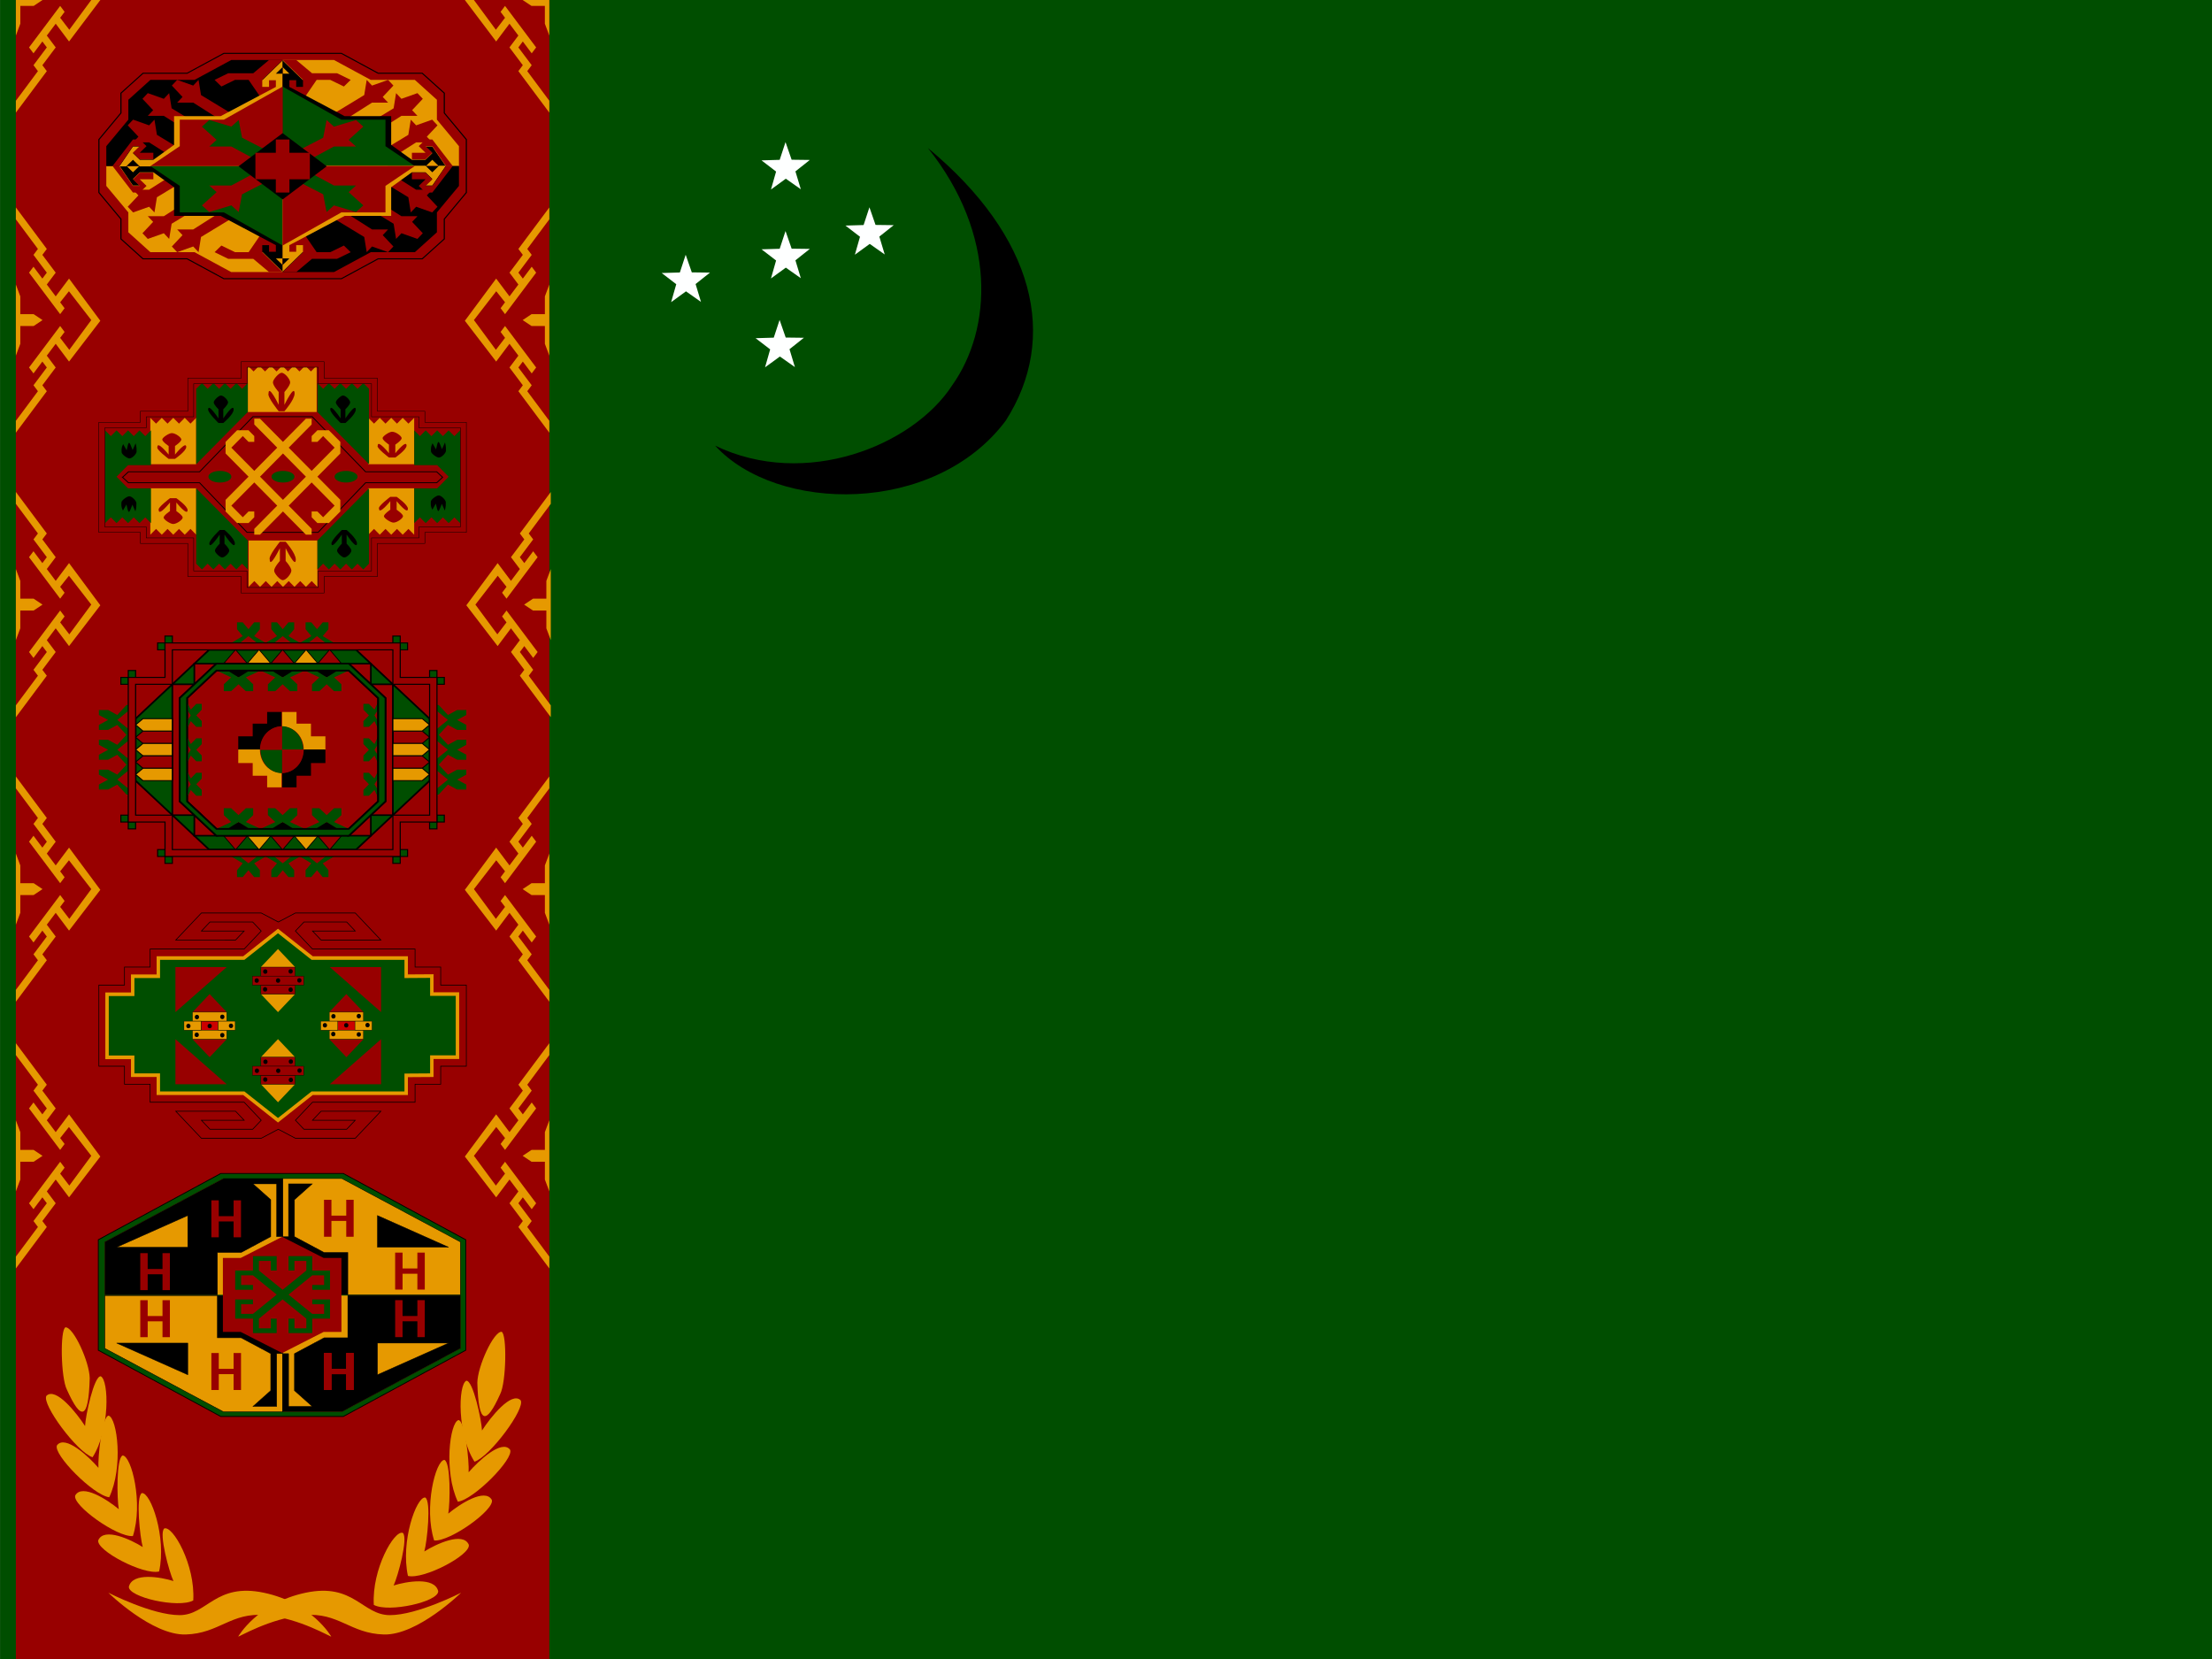 <?xml version="1.0" encoding="UTF-8" standalone="no"?>
<svg id="svg548" xmlns:rdf="http://www.w3.org/1999/02/22-rdf-syntax-ns#" xmlns="http://www.w3.org/2000/svg" height="480" width="640" version="1" y="0" x="0" xmlns:cc="http://creativecommons.org/ns#" xmlns:dc="http://purl.org/dc/elements/1.1/">
 <rect width="100%" height="100%" fill="#808080" stroke="none"/>
 <defs id="defs550">
  <clipPath id="clipPath6977" clipPathUnits="userSpaceOnUse">
   <rect id="rect6979" fill-opacity="0.67" height="512" width="682.67" y="-0" x="42.666"/>
  </clipPath>
 </defs>
 <g id="flag" fill-rule="evenodd" clip-path="url(#clipPath6977)" transform="matrix(.938 0 0 .938 -40 0)">
  <rect id="rect1280" height="512" width="768" y="0" x="0" stroke-width="1pt" fill="#004e00"/>
  <g id="g1418" stroke-width="1pt" transform="matrix(1.032 0 0 1.032 0 0)">
   <path id="path737" d="m356.1 405.71h14.173" transform="matrix(.965 0 0 1.124 -91.267 -289.56)" fill="#ffef00"/>
   <path id="path575" d="m154.29-5.58c-51.64 4.846-87.232 50.915-88.113 86.252-2.403 33.898 20.955 74.868 74.793 93.588-71.273-9.92-108.97-46.26-107.92-94.872 5.691-58.166 75.96-97.496 121.24-84.968z" transform="matrix(-.494 -.301 .317 -.517 333.06 176.76)" fill="FFF"/>
   <polygon id="polygon570" transform="matrix(.448 0 0 .461 213.66 16.708)" points="199.45 109.59 211.58 109.74 201.98 117.15 205.58 128.74 205.58 128.74 195.57 121.89 185.66 128.9 189.08 117.26 179.36 110.01 191.48 109.66 195.37 98.165" fill="#feffff"/>
   <polygon id="polygon1529" transform="matrix(.448 0 0 .461 186.81 50.369)" points="199.45 109.59 211.58 109.74 201.98 117.15 205.58 128.74 205.58 128.74 195.57 121.89 185.66 128.9 189.08 117.26 179.36 110.01 191.48 109.66 195.37 98.165" fill="#feffff"/>
   <polygon id="polygon1530" transform="matrix(.448 0 0 .461 188.58 23.802)" points="199.45 109.59 211.58 109.74 201.98 117.15 205.58 128.74 205.58 128.74 195.57 121.89 185.66 128.9 189.08 117.26 179.36 110.01 191.48 109.66 195.37 98.165" fill="#feffff"/>
   <polygon id="polygon1531" transform="matrix(.448 0 0 .461 188.58 -2.78)" points="199.45 109.59 211.58 109.74 201.98 117.15 205.58 128.74 205.58 128.74 195.57 121.89 185.66 128.9 189.08 117.26 179.36 110.01 191.48 109.66 195.37 98.165" fill="#feffff"/>
   <polygon id="polygon1532" transform="matrix(.448 0 0 .461 158.74 30.888)" points="199.45 109.59 211.58 109.74 201.98 117.15 205.58 128.74 205.58 128.74 195.57 121.89 185.66 128.9 189.08 117.26 179.36 110.01 191.48 109.66 195.37 98.165" fill="#feffff"/>
  </g>
  <g id="g3186" transform="matrix(1.032 0 0 1.032 0 0)">
   <rect id="rect1002" height="496.06" width="159.45" y="-0" x="46.063" stroke-width="1pt" fill="#980000"/>
   <g id="g1201" transform="matrix(0.375 0 0 0.5 -54.257 -146.16)" stroke-width="1pt" fill="#e69900">
  <path id="path557" d="m265.89 605.9v-7.086l17.577-17.717-3.544-3.543 10.63-10.63-3.543-3.543-7.087 7.086-3.543-3.543 24.803-24.803 3.543 3.543-3.543 3.544 7.304 7.159 17.499-17.789-17.793-17.24-7.01 6.61 3.543 3.543-3.543 3.543-24.803-24.803 3.543-3.543 7.087 7.087 3.543-3.544-10.63-10.63 3.544-3.543-17.577-17.716v-7.087l24.663 24.803-3.543 3.543 10.63 10.63-7.087 7.087 7.087 7.086 10.63-10.629 24.943 25.225-24.943 24.381-10.63-10.63-7.087 7.087 7.087 7.086-10.63 10.63 3.543 3.543-24.663 24.803z" transform="translate(1.632 -54.921)"/>
  <path id="path559" d="m269.29 517.32 3.544 7.086v10.63h10.63l7.086 3.544-7.086 3.543h-10.63v10.63l-3.544 7.087v-42.52z" transform="translate(-1.771 -54.921)"/>
   </g>
   <g id="g1204" transform="matrix(0.375 0 0 0.5 -54.257 -61.121)" stroke-width="1pt" fill="#e69900">
  <path id="path1205" d="m265.89 605.9v-7.086l17.577-17.717-3.544-3.543 10.63-10.63-3.543-3.543-7.087 7.086-3.543-3.543 24.803-24.803 3.543 3.543-3.543 3.544 7.304 7.159 17.499-17.789-17.793-17.24-7.01 6.61 3.543 3.543-3.543 3.543-24.803-24.803 3.543-3.543 7.087 7.087 3.543-3.544-10.63-10.63 3.544-3.543-17.577-17.716v-7.087l24.663 24.803-3.543 3.543 10.63 10.63-7.087 7.087 7.087 7.086 10.63-10.629 24.943 25.225-24.943 24.381-10.63-10.63-7.087 7.087 7.087 7.086-10.63 10.63 3.543 3.543-24.663 24.803z" transform="translate(1.632 -54.921)"/>
  <path id="path1206" d="m269.29 517.32 3.544 7.086v10.63h10.63l7.086 3.544-7.086 3.543h-10.63v10.63l-3.544 7.087v-42.52z" transform="translate(-1.771 -54.921)"/>
   </g>
   <g id="g1207" transform="matrix(0.375 0 0 0.5 -54.256 23.919)" stroke-width="1pt" fill="#e69900">
  <path id="path1208" d="m265.89 605.9v-7.086l17.577-17.717-3.544-3.543 10.63-10.63-3.543-3.543-7.087 7.086-3.543-3.543 24.803-24.803 3.543 3.543-3.543 3.544 7.304 7.159 17.499-17.789-17.793-17.24-7.01 6.61 3.543 3.543-3.543 3.543-24.803-24.803 3.543-3.543 7.087 7.087 3.543-3.544-10.63-10.63 3.544-3.543-17.577-17.716v-7.087l24.663 24.803-3.543 3.543 10.63 10.63-7.087 7.087 7.087 7.086 10.63-10.629 24.943 25.225-24.943 24.381-10.63-10.63-7.087 7.087 7.087 7.086-10.63 10.63 3.543 3.543-24.663 24.803z" transform="translate(1.632 -54.921)"/>
  <path id="path1209" d="m269.29 517.32 3.544 7.086v10.63h10.63l7.086 3.544-7.086 3.543h-10.63v10.63l-3.544 7.087v-42.52z" transform="translate(-1.771 -54.921)"/>
   </g>
   <g id="g1210" transform="matrix(0.375 0 0 0.5 -54.256 103.64)" stroke-width="1pt" fill="#e69900">
  <path id="path1211" d="m265.89 605.9v-7.086l17.577-17.717-3.544-3.543 10.63-10.63-3.543-3.543-7.087 7.086-3.543-3.543 24.803-24.803 3.543 3.543-3.543 3.544 7.304 7.159 17.499-17.789-17.793-17.24-7.01 6.61 3.543 3.543-3.543 3.543-24.803-24.803 3.543-3.543 7.087 7.087 3.543-3.544-10.63-10.63 3.544-3.543-17.577-17.716v-7.087l24.663 24.803-3.543 3.543 10.63 10.63-7.087 7.087 7.087 7.086 10.63-10.629 24.943 25.225-24.943 24.381-10.63-10.63-7.087 7.087 7.087 7.086-10.63 10.63 3.543 3.543-24.663 24.803z" transform="translate(1.632 -54.921)"/>
  <path id="path1212" d="m269.29 517.32 3.544 7.086v10.63h10.63l7.086 3.544-7.086 3.543h-10.63v10.63l-3.544 7.087v-42.52z" transform="translate(-1.771 -54.921)"/>
   </g>
   <g id="g1213" transform="matrix(-0.375 0 0 0.5 305.83 -146.16)" stroke-width="1pt" fill="#e69900">
  <path id="path1214" d="m265.89 605.9v-7.086l17.577-17.717-3.544-3.543 10.63-10.63-3.543-3.543-7.087 7.086-3.543-3.543 24.803-24.803 3.543 3.543-3.543 3.544 7.304 7.159 17.499-17.789-17.793-17.24-7.01 6.61 3.543 3.543-3.543 3.543-24.803-24.803 3.543-3.543 7.087 7.087 3.543-3.544-10.63-10.63 3.544-3.543-17.577-17.716v-7.087l24.663 24.803-3.543 3.543 10.63 10.63-7.087 7.087 7.087 7.086 10.63-10.629 24.943 25.225-24.943 24.381-10.63-10.63-7.087 7.087 7.087 7.086-10.63 10.63 3.543 3.543-24.663 24.803z" transform="translate(1.632 -54.921)"/>
  <path id="path1215" d="m269.29 517.32 3.544 7.086v10.63h10.63l7.086 3.544-7.086 3.543h-10.63v10.63l-3.544 7.087v-42.52z" transform="translate(-1.771 -54.921)"/>
   </g>
   <g id="g1216" transform="matrix(-0.375 0 0 0.5 306.27 -61.12)" stroke-width="1pt" fill="#e69900">
  <path id="path1217" d="m265.89 605.9v-7.086l17.577-17.717-3.544-3.543 10.63-10.63-3.543-3.543-7.087 7.086-3.543-3.543 24.803-24.803 3.543 3.543-3.543 3.544 7.304 7.159 17.499-17.789-17.793-17.24-7.01 6.61 3.543 3.543-3.543 3.543-24.803-24.803 3.543-3.543 7.087 7.087 3.543-3.544-10.63-10.63 3.544-3.543-17.577-17.716v-7.087l24.663 24.803-3.543 3.543 10.63 10.63-7.087 7.087 7.087 7.086 10.63-10.629 24.943 25.225-24.943 24.381-10.63-10.63-7.087 7.087 7.087 7.086-10.63 10.63 3.543 3.543-24.663 24.803z" transform="translate(1.632 -54.921)"/>
  <path id="path1218" d="m269.29 517.32 3.544 7.086v10.63h10.63l7.086 3.544-7.086 3.543h-10.63v10.63l-3.544 7.087v-42.52z" transform="translate(-1.771 -54.921)"/>
   </g>
   <g id="g1219" transform="matrix(-0.375 0 0 0.5 305.83 23.919)" stroke-width="1pt" fill="#e69900">
  <path id="path1220" d="m265.89 605.9v-7.086l17.577-17.717-3.544-3.543 10.63-10.63-3.543-3.543-7.087 7.086-3.543-3.543 24.803-24.803 3.543 3.543-3.543 3.544 7.304 7.159 17.499-17.789-17.793-17.24-7.01 6.61 3.543 3.543-3.543 3.543-24.803-24.803 3.543-3.543 7.087 7.087 3.543-3.544-10.63-10.63 3.544-3.543-17.577-17.716v-7.087l24.663 24.803-3.543 3.543 10.63 10.63-7.087 7.087 7.087 7.086 10.63-10.629 24.943 25.225-24.943 24.381-10.63-10.63-7.087 7.087 7.087 7.086-10.63 10.63 3.543 3.543-24.663 24.803z" transform="translate(1.632 -54.921)"/>
  <path id="path1221" d="m269.29 517.32 3.544 7.086v10.63h10.63l7.086 3.544-7.086 3.543h-10.63v10.63l-3.544 7.087v-42.52z" transform="translate(-1.771 -54.921)"/>
   </g>
   <g id="g1222" transform="matrix(-0.375 0 0 0.5 305.83 103.64)" stroke-width="1pt" fill="#e69900">
  <path id="path1223" d="m265.89 605.9v-7.086l17.577-17.717-3.544-3.543 10.63-10.63-3.543-3.543-7.087 7.086-3.543-3.543 24.803-24.803 3.543 3.543-3.543 3.544 7.304 7.159 17.499-17.789-17.793-17.24-7.01 6.61 3.543 3.543-3.543 3.543-24.803-24.803 3.543-3.543 7.087 7.087 3.543-3.544-10.63-10.63 3.544-3.543-17.577-17.716v-7.087l24.663 24.803-3.543 3.543 10.63 10.63-7.087 7.087 7.087 7.086 10.63-10.629 24.943 25.225-24.943 24.381-10.63-10.63-7.087 7.087 7.087 7.086-10.63 10.63 3.543 3.543-24.663 24.803z" transform="translate(1.632 -54.921)"/>
  <path id="path1224" d="m269.29 517.32 3.544 7.086v10.63h10.63l7.086 3.544-7.086 3.543h-10.63v10.63l-3.544 7.087v-42.52z" transform="translate(-1.771 -54.921)"/>
   </g>
   <g id="g1230" transform="matrix(.75 0 0 1 46.063 0)" stroke-width="1pt" fill="#e69900">
  <path id="path1226" d="m265.89 605.9v-7.086l17.577-17.717-3.544-3.543 10.63-10.63-3.543-3.543-7.087 7.086-3.543-3.543 24.803-24.803 3.543 3.543-3.543 3.544 7.304 7.159 17.499-17.789 7.227-0.001-24.943 24.804-10.63-10.63-7.087 7.087 7.087 7.086-10.63 10.63 3.543 3.543-24.663 24.803z" transform="matrix(0.5 0 0 0.5 -132.94 -269.29)"/>
  <path id="path1227" d="m269.29 538.58h21.26l-7.086 3.543h-10.63v10.63l-3.544 7.087v-21.26z" transform="matrix(0.5 0 0 0.5 -134.64 -269.29)"/>
   </g>
   <g id="g1233" transform="matrix(-.75 0 0 1 205.51 0)" stroke-width="1pt" fill="#e69900">
  <path id="path1234" d="m265.89 605.9v-7.086l17.577-17.717-3.544-3.543 10.63-10.63-3.543-3.543-7.087 7.086-3.543-3.543 24.803-24.803 3.543 3.543-3.543 3.544 7.304 7.159 17.499-17.789 7.227-0.001-24.943 24.804-10.63-10.63-7.087 7.087 7.087 7.086-10.63 10.63 3.543 3.543-24.663 24.803z" transform="matrix(0.5 0 0 0.5 -132.94 -269.29)"/>
  <path id="path1235" d="m269.29 538.58h21.26l-7.086 3.543h-10.63v10.63l-3.544 7.087v-21.26z" transform="matrix(0.5 0 0 0.5 -134.64 -269.29)"/>
   </g>
   <path id="path1237" d="m63.64 485.46s11.048-14.584 38.891-19.003c27.842-4.42 32.704 9.723 48.613 9.723 15.91 0 41.101-9.723 41.101-9.723s-25.191 18.561-44.636 18.119c-19.446-0.441-26.075-9.722-45.962-8.396-19.888 1.325-38.007 9.722-38.007 9.28z" transform="matrix(.518 0 0 .689 79.56 154.66)" stroke-width="1pt" fill="#e69900"/>
   <path id="path1238" d="m63.64 485.46s11.048-14.584 38.891-19.003c27.842-4.42 32.704 9.723 48.613 9.723 15.91 0 41.101-9.723 41.101-9.723s-25.191 18.561-44.636 18.119c-19.446-0.441-26.075-9.722-45.962-8.396-19.888 1.325-38.007 9.722-38.007 9.28z" transform="matrix(-.518 0 0 .689 173.29 154.66)" stroke-width="1pt" fill="#e69900"/>
   <g id="g1245" transform="matrix(.75 0 0 1 46.063 0)" stroke-width="1pt" fill="#e69900">
  <path id="path1239" d="m256.77 423.14c-2.652-4.861-9.281-26.074-5.746-28.726 5.304-1.767 19.446 19.888 18.121 39.334-9.281 4.419-40.659-1.768-40.218-7.514 2.21-7.955 19.888-5.303 27.843-3.094z" transform="matrix(.638 0 0 .547 -101.02 241.1)"/>
  <path id="path1240" d="m256.77 423.14c-2.652-4.861-9.281-26.074-5.746-28.726 5.304-1.767 19.446 19.888 18.121 39.334-9.281 4.419-40.659-1.768-40.218-7.514 2.21-7.955 19.888-5.303 27.843-3.094z" transform="matrix(.624 .132 -.113 .535 -61.849 202.12)"/>
  <path id="path1241" d="m256.77 423.14c-2.652-4.861-9.281-26.074-5.746-28.726 5.304-1.767 19.446 19.888 18.121 39.334-9.281 4.419-40.659-1.768-40.218-7.514 2.21-7.955 19.888-5.303 27.843-3.094z" transform="matrix(.604 .205 -.175 .518 -40.019 179.26)"/>
  <path id="path1242" d="m256.77 423.14c-2.652-4.861-9.281-26.074-5.746-28.726 5.304-1.767 19.446 19.888 18.121 39.334-9.281 4.419-40.659-1.768-40.218-7.514 2.21-7.955 19.888-5.303 27.843-3.094z" transform="matrix(.565 .296 -.254 .484 -4.69 157.92)"/>
  <path id="path1243" d="m256.77 423.14c-2.652-4.861-9.281-26.074-5.746-28.726 5.304-1.767 19.446 19.888 18.121 39.334-9.281 4.419-40.659-1.768-40.218-7.514 2.21-7.955 19.888-5.303 27.843-3.094z" transform="matrix(.517 .374 -.321 .443 30.655 142.75)"/>
  <path id="path1244" d="m259.25 409.98c26.536 7.115 24.649 14.722 0.771 24.058-9.281 4.419-40.659-1.768-40.218-7.514 2.21-7.955 28.997-18.64 39.447-16.544z" transform="matrix(.085 .44 -.38 .129 163.19 244.99)"/>
   </g>
   <g id="g1252" transform="matrix(-.75 0 0 1 206.07 1.326)" stroke-width="1pt" fill="#e69900">
  <path id="path1253" d="m256.77 423.14c-2.652-4.861-9.281-26.074-5.746-28.726 5.304-1.767 19.446 19.888 18.121 39.334-9.281 4.419-40.659-1.768-40.218-7.514 2.21-7.955 19.888-5.303 27.843-3.094z" transform="matrix(.638 0 0 .547 -101.02 241.1)"/>
  <path id="path1254" d="m256.77 423.14c-2.652-4.861-9.281-26.074-5.746-28.726 5.304-1.767 19.446 19.888 18.121 39.334-9.281 4.419-40.659-1.768-40.218-7.514 2.21-7.955 19.888-5.303 27.843-3.094z" transform="matrix(.624 .132 -.113 .535 -61.849 202.12)"/>
  <path id="path1255" d="m256.77 423.14c-2.652-4.861-9.281-26.074-5.746-28.726 5.304-1.767 19.446 19.888 18.121 39.334-9.281 4.419-40.659-1.768-40.218-7.514 2.21-7.955 19.888-5.303 27.843-3.094z" transform="matrix(.604 .205 -.175 .518 -40.019 179.26)"/>
  <path id="path1256" d="m256.77 423.14c-2.652-4.861-9.281-26.074-5.746-28.726 5.304-1.767 19.446 19.888 18.121 39.334-9.281 4.419-40.659-1.768-40.218-7.514 2.21-7.955 19.888-5.303 27.843-3.094z" transform="matrix(.565 .296 -.254 .484 -4.69 157.92)"/>
  <path id="path1257" d="m256.77 423.14c-2.652-4.861-9.281-26.074-5.746-28.726 5.304-1.767 19.446 19.888 18.121 39.334-9.281 4.419-40.659-1.768-40.218-7.514 2.21-7.955 19.888-5.303 27.843-3.094z" transform="matrix(.517 .374 -.321 .443 30.655 142.75)"/>
  <path id="path1258" d="m259.25 409.98c26.536 7.115 24.649 14.722 0.771 24.058-9.281 4.419-40.659-1.768-40.218-7.514 2.21-7.955 28.997-18.64 39.447-16.544z" transform="matrix(.085 .44 -.38 .129 163.19 244.99)"/>
   </g>
   <g id="g2143" transform="matrix(.969 0 0 1.226 182.42 -74.639)">
  <path id="path1848" d="m-3.543 290.55h-5.315v3.543h-5.315v3.543h-21.26l-3.543 3.544 1.772 1.771h8.858l1.772-1.771h-8.858l1.772-1.772h12.402l-5.315 5.315h-12.402l-3.543-1.772-3.543 1.771-12.402 0.001-5.315-5.317 12.402 0.002 1.772 1.772-8.858-0.002 1.772 1.773h8.858l1.772-1.771-3.543-3.544h-19.488v-3.543h-5.315v-3.543h-5.315v-15.945h5.315v-3.543h5.315v-3.543h19.488l3.543-3.544-1.772-1.771h-8.858l-1.772 1.773 8.858-0.002-1.772 1.772-12.402 0.002 5.315-5.317 12.402 0.001 3.543 1.771 3.543-1.772h12.402l5.315 5.315h-12.402l-1.772-1.772h8.858l-1.772-1.771h-8.858l-1.772 1.771 3.543 3.544h21.26v3.543h5.315v3.543h5.315v15.945z" transform="matrix(1.488 0 0 1.24 3.502 -39.474)" stroke="#000" stroke-width=".133" fill="#980000"/>
  <path id="path560" d="m375.59 499.67v24.803h10.629v7.019h10.63v7.087h35.433l14.174 10.63 14.173-10.63h38.976v-7.019l10.63-0.068v-7.087h10.63v-24.803h-10.63v-7.086l-10.63 0.068v-7.155h-38.976l-14.173-10.63-14.174 10.63h-35.433v7.155h-10.63v7.086h-10.629z" transform="matrix(.744 0 0 0.62 -392.03 -6.521)" stroke="#e69900" stroke-width="1.067pt" fill="#004e00"/>
  <path id="path561" d="m425.2 492.52-21.26 17.716v-17.716h21.26z" transform="matrix(.744 0 0 0.62 -392.03 -8.718)" stroke-width="1pt" fill="#980000"/>
  <path id="path562" d="m425.2 492.52-21.26 17.717v-17.717h21.26z" transform="matrix(-.744 0 0 0.62 272.46 -8.718)" stroke-width="1pt" fill="#980000"/>
  <path id="path563" d="m425.2 492.52-21.26 17.716v-17.716h21.26z" transform="matrix(.744 0 0 -0.62 -392.03 630.57)" stroke-width="1pt" fill="#980000"/>
  <path id="path564" d="m425.2 492.52-21.26 17.717v-17.717h21.26z" transform="matrix(-.744 0 0 -0.62 272.46 630.57)" stroke-width="1pt" fill="#980000"/>
  <path id="path565" d="m474.8 506.69-7.086 7.087h14.173l-7.087-7.087z" transform="matrix(.744 0 0 0.62 -392.03 -10.915)" stroke-width="1pt" fill="#980000"/>
  <path id="path566" d="m418.11 506.69-7.086 7.087h14.173l-7.087-7.087z" transform="matrix(.744 0 0 0.62 -392.03 -10.915)" stroke-width="1pt" fill="#980000"/>
  <path id="path567" d="m418.11 506.69-7.086 7.087h14.173l-7.087-7.087z" transform="matrix(.744 0 0 -0.62 -392.03 632.77)" stroke-width="1pt" fill="#980000"/>
  <path id="path568" d="m418.11 506.69-7.086 7.087h14.173l-7.087-7.087z" transform="matrix(.744 0 0 -0.62 -349.84 632.77)" stroke-width="1pt" fill="#980000"/>
  <path id="path569" d="m418.11 506.69-7.086 7.087h14.173l-7.087-7.087z" transform="matrix(.744 0 0 -0.62 -370.94 643.75)" stroke-width="1pt" fill="#e69900"/>
  <path id="path570" d="m418.11 506.69-7.086 7.087h14.173l-7.087-7.087z" transform="matrix(.744 0 0 -0.62 -370.94 621.78)" stroke-width="1pt" fill="#e69900"/>
  <path id="path571" d="m418.11 506.69-7.086 7.087h14.173l-7.087-7.087z" transform="matrix(.744 0 0 0.62 -370.94 -21.899)" stroke-width="1pt" fill="#e69900"/>
  <path id="path572" d="m418.11 506.69-7.086 7.087h14.173l-7.087-7.087z" transform="matrix(.744 0 0 0.62 -370.94 .069)" stroke-width="1pt" fill="#e69900"/>
  <rect id="rect579" transform="matrix(.744 0 0 0.62 -392.03 -6.521)" height="3.543" width="14.173" stroke="#000" y="506.69" x="467.72" stroke-width=".133" fill="#e69900"/>
  <rect id="rect592" transform="matrix(.744 0 0 0.62 -392.03 -6.521)" height="3.543" width="7.087" stroke="#000" y="510.24" x="414.57" stroke-width=".133" fill="#c00"/>
  <rect id="rect593" transform="matrix(.744 0 0 0.62 -392.03 -6.521)" height="3.543" width="7.087" stroke="#000" y="510.24" x="471.26" stroke-width=".133" fill="#c00"/>
  <rect id="rect595" transform="matrix(.744 0 0 0.62 -392.03 -6.521)" height="3.543" width="14.173" stroke="#000" y="488.98" x="439.37" stroke-width=".133" fill="#900"/>
  <rect id="rect596" transform="matrix(.744 0 0 0.62 -392.03 -6.521)" height="3.543" width="14.173" stroke="#000" y="496.06" x="439.37" stroke-width=".133" fill="#900"/>
  <rect id="rect597" transform="matrix(.744 0 0 0.62 -392.03 -6.521)" height="3.543" width="21.26" stroke="#000" y="492.52" x="435.83" stroke-width=".133" fill="#900"/>
  <rect id="rect598" transform="matrix(.744 0 0 0.62 -392.03 -6.521)" height="3.543" width="14.173" stroke="#000" y="524.41" x="439.37" stroke-width=".133" fill="#900"/>
  <rect id="rect599" transform="matrix(.744 0 0 0.62 -392.03 -6.521)" height="3.543" width="14.173" stroke="#000" y="531.5" x="439.37" stroke-width=".133" fill="#900"/>
  <rect id="rect600" transform="matrix(.744 0 0 0.62 -392.03 -6.521)" height="3.543" width="21.26" stroke="#000" y="527.95" x="435.83" stroke-width=".133" fill="#900"/>
  <rect id="rect601" transform="matrix(.744 0 0 0.62 -392.03 -6.521)" height="3.543" width="14.173" stroke="#000" y="513.78" x="467.72" stroke-width=".133" fill="#e69900"/>
  <rect id="rect602" transform="matrix(.744 0 0 0.62 -392.03 -6.521)" height="3.543" width="14.173" stroke="#000" y="506.69" x="411.02" stroke-width=".133" fill="#e69900"/>
  <rect id="rect603" transform="matrix(.744 0 0 0.62 -392.03 -6.521)" height="3.543" width="14.173" stroke="#000" y="513.78" x="411.02" stroke-width=".133" fill="#e69900"/>
  <rect id="rect604" transform="matrix(.744 0 0 0.62 -392.03 -6.521)" height="3.543" width="7.087" stroke="#000" y="510.24" x="407.48" stroke-width=".133" fill="#e69900"/>
  <rect id="rect605" transform="matrix(.744 0 0 0.62 -392.03 -6.521)" height="3.543" width="7.087" stroke="#000" y="510.24" x="421.65" stroke-width=".133" fill="#e69900"/>
  <rect id="rect606" transform="matrix(.744 0 0 0.62 -392.03 -6.521)" height="3.543" width="7.087" stroke="#000" y="510.24" x="464.17" stroke-width=".133" fill="#e69900"/>
  <rect id="rect607" transform="matrix(.744 0 0 0.62 -392.03 -6.521)" height="3.543" width="7.087" stroke="#000" y="510.24" x="478.35" stroke-width=".133" fill="#e69900"/>
  <ellipse id="path615" fill="FFF" transform="matrix(.744 0 0 0.62 -374.14 -38.912)" cx="413.68" rx=".886" cy="581.99" ry=".886" stroke-width="1pt" d="m 414.567,581.988 c 0,0.489 -0.397,0.886 -0.886,0.886 -0.489,0 -0.886,-0.397 -0.886,-0.886 0,-0.489 0.397,-0.886 0.886,-0.886 0.489,0 0.886,0.397 0.886,0.886 z"/>
  <ellipse id="path616" fill="FFF" transform="matrix(.744 0 0 0.62 -367.57 -38.912)" cx="413.68" rx=".886" cy="581.99" ry=".886" stroke-width="1pt" d="m 414.567,581.988 c 0,0.489 -0.397,0.886 -0.886,0.886 -0.489,0 -0.886,-0.397 -0.886,-0.886 0,-0.489 0.397,-0.886 0.886,-0.886 0.489,0 0.886,0.397 0.886,0.886 z"/>
  <ellipse id="path617" fill="FFF" transform="matrix(.744 0 0 0.62 -361 -38.958)" cx="413.68" rx=".886" cy="581.99" ry=".886" stroke-width="1pt" d="m 414.567,581.988 c 0,0.489 -0.397,0.886 -0.886,0.886 -0.489,0 -0.886,-0.397 -0.886,-0.886 0,-0.489 0.397,-0.886 0.886,-0.886 0.489,0 0.886,0.397 0.886,0.886 z"/>
  <ellipse id="path618" fill="FFF" transform="matrix(.744 0 0 0.62 -371.51 -41.102)" cx="413.68" rx=".886" cy="581.99" ry=".886" stroke-width="1pt" d="m 414.567,581.988 c 0,0.489 -0.397,0.886 -0.886,0.886 -0.489,0 -0.886,-0.397 -0.886,-0.886 0,-0.489 0.397,-0.886 0.886,-0.886 0.489,0 0.886,0.397 0.886,0.886 z"/>
  <ellipse id="path619" fill="FFF" transform="matrix(.744 0 0 0.62 -363.68 -41.148)" cx="413.68" rx=".886" cy="581.99" ry=".886" stroke-width="1pt" d="m 414.567,581.988 c 0,0.489 -0.397,0.886 -0.886,0.886 -0.489,0 -0.886,-0.397 -0.886,-0.886 0,-0.489 0.397,-0.886 0.886,-0.886 0.489,0 0.886,0.397 0.886,0.886 z"/>
  <ellipse id="path620" fill="FFF" transform="matrix(.744 0 0 0.62 -371.57 -36.768)" cx="413.68" rx=".886" cy="581.99" ry=".886" stroke-width="1pt" d="m 414.567,581.988 c 0,0.489 -0.397,0.886 -0.886,0.886 -0.489,0 -0.886,-0.397 -0.886,-0.886 0,-0.489 0.397,-0.886 0.886,-0.886 0.489,0 0.886,0.397 0.886,0.886 z"/>
  <ellipse id="path621" fill="FFF" transform="matrix(.744 0 0 0.62 -363.68 -36.677)" cx="413.68" rx=".886" cy="581.99" ry=".886" stroke-width="1pt" d="m 414.567,581.988 c 0,0.489 -0.397,0.886 -0.886,0.886 -0.489,0 -0.886,-0.397 -0.886,-0.886 0,-0.489 0.397,-0.886 0.886,-0.886 0.489,0 0.886,0.397 0.886,0.886 z"/>
  <ellipse id="path622" fill="FFF" transform="matrix(.744 0 0 0.62 -353.17 -49.999)" cx="413.68" rx=".886" cy="581.99" ry=".886" stroke-width="1pt" d="m 414.567,581.988 c 0,0.489 -0.397,0.886 -0.886,0.886 -0.489,0 -0.886,-0.397 -0.886,-0.886 0,-0.489 0.397,-0.886 0.886,-0.886 0.489,0 0.886,0.397 0.886,0.886 z"/>
  <ellipse id="path623" fill="FFF" transform="matrix(.744 0 0 0.62 -346.59 -49.999)" cx="413.68" rx=".886" cy="581.99" ry=".886" stroke-width="1pt" d="m 414.567,581.988 c 0,0.489 -0.397,0.886 -0.886,0.886 -0.489,0 -0.886,-0.397 -0.886,-0.886 0,-0.489 0.397,-0.886 0.886,-0.886 0.489,0 0.886,0.397 0.886,0.886 z"/>
  <ellipse id="path624" fill="FFF" transform="matrix(.744 0 0 0.62 -340.02 -50.045)" cx="413.68" rx=".886" cy="581.99" ry=".886" stroke-width="1pt" d="m 414.567,581.988 c 0,0.489 -0.397,0.886 -0.886,0.886 -0.489,0 -0.886,-0.397 -0.886,-0.886 0,-0.489 0.397,-0.886 0.886,-0.886 0.489,0 0.886,0.397 0.886,0.886 z"/>
  <ellipse id="path625" fill="FFF" transform="matrix(.744 0 0 0.62 -350.54 -52.189)" cx="413.68" rx=".886" cy="581.99" ry=".886" stroke-width="1pt" d="m 414.567,581.988 c 0,0.489 -0.397,0.886 -0.886,0.886 -0.489,0 -0.886,-0.397 -0.886,-0.886 0,-0.489 0.397,-0.886 0.886,-0.886 0.489,0 0.886,0.397 0.886,0.886 z"/>
  <ellipse id="path626" fill="FFF" transform="matrix(.744 0 0 0.62 -342.71 -52.235)" cx="413.68" rx=".886" cy="581.99" ry=".886" stroke-width="1pt" d="m 414.567,581.988 c 0,0.489 -0.397,0.886 -0.886,0.886 -0.489,0 -0.886,-0.397 -0.886,-0.886 0,-0.489 0.397,-0.886 0.886,-0.886 0.489,0 0.886,0.397 0.886,0.886 z"/>
  <ellipse id="path627" fill="FFF" transform="matrix(.744 0 0 0.62 -350.59 -47.855)" cx="413.68" rx=".886" cy="581.99" ry=".886" stroke-width="1pt" d="m 414.567,581.988 c 0,0.489 -0.397,0.886 -0.886,0.886 -0.489,0 -0.886,-0.397 -0.886,-0.886 0,-0.489 0.397,-0.886 0.886,-0.886 0.489,0 0.886,0.397 0.886,0.886 z"/>
  <ellipse id="path628" fill="FFF" transform="matrix(.744 0 0 0.62 -342.71 -47.764)" cx="413.68" rx=".886" cy="581.99" ry=".886" stroke-width="1pt" d="m 414.567,581.988 c 0,0.489 -0.397,0.886 -0.886,0.886 -0.489,0 -0.886,-0.397 -0.886,-0.886 0,-0.489 0.397,-0.886 0.886,-0.886 0.489,0 0.886,0.397 0.886,0.886 z"/>
  <ellipse id="path629" fill="FFF" transform="matrix(.744 0 0 0.62 -374.2 -60.904)" cx="413.68" rx=".886" cy="581.99" ry=".886" stroke-width="1pt" d="m 414.567,581.988 c 0,0.489 -0.397,0.886 -0.886,0.886 -0.489,0 -0.886,-0.397 -0.886,-0.886 0,-0.489 0.397,-0.886 0.886,-0.886 0.489,0 0.886,0.397 0.886,0.886 z"/>
  <ellipse id="path630" fill="FFF" transform="matrix(.744 0 0 0.62 -367.62 -60.904)" cx="413.68" rx=".886" cy="581.99" ry=".886" stroke-width="1pt" d="m 414.567,581.988 c 0,0.489 -0.397,0.886 -0.886,0.886 -0.489,0 -0.886,-0.397 -0.886,-0.886 0,-0.489 0.397,-0.886 0.886,-0.886 0.489,0 0.886,0.397 0.886,0.886 z"/>
  <ellipse id="path631" fill="FFF" transform="matrix(.744 0 0 0.62 -361.05 -60.949)" cx="413.68" rx=".886" cy="581.99" ry=".886" stroke-width="1pt" d="m 414.567,581.988 c 0,0.489 -0.397,0.886 -0.886,0.886 -0.489,0 -0.886,-0.397 -0.886,-0.886 0,-0.489 0.397,-0.886 0.886,-0.886 0.489,0 0.886,0.397 0.886,0.886 z"/>
  <ellipse id="path632" fill="FFF" transform="matrix(.744 0 0 0.62 -371.57 -63.094)" cx="413.68" rx=".886" cy="581.99" ry=".886" stroke-width="1pt" d="m 414.567,581.988 c 0,0.489 -0.397,0.886 -0.886,0.886 -0.489,0 -0.886,-0.397 -0.886,-0.886 0,-0.489 0.397,-0.886 0.886,-0.886 0.489,0 0.886,0.397 0.886,0.886 z"/>
  <ellipse id="path633" fill="FFF" transform="matrix(.744 0 0 0.62 -363.74 -63.139)" cx="413.68" rx=".886" cy="581.99" ry=".886" stroke-width="1pt" d="m 414.567,581.988 c 0,0.489 -0.397,0.886 -0.886,0.886 -0.489,0 -0.886,-0.397 -0.886,-0.886 0,-0.489 0.397,-0.886 0.886,-0.886 0.489,0 0.886,0.397 0.886,0.886 z"/>
  <ellipse id="path634" fill="FFF" transform="matrix(.744 0 0 0.62 -371.62 -58.759)" cx="413.68" rx=".886" cy="581.99" ry=".886" stroke-width="1pt" d="m 414.567,581.988 c 0,0.489 -0.397,0.886 -0.886,0.886 -0.489,0 -0.886,-0.397 -0.886,-0.886 0,-0.489 0.397,-0.886 0.886,-0.886 0.489,0 0.886,0.397 0.886,0.886 z"/>
  <ellipse id="path635" fill="FFF" transform="matrix(.744 0 0 0.62 -363.74 -58.668)" cx="413.68" rx=".886" cy="581.99" ry=".886" stroke-width="1pt" d="m 414.567,581.988 c 0,0.489 -0.397,0.886 -0.886,0.886 -0.489,0 -0.886,-0.397 -0.886,-0.886 0,-0.489 0.397,-0.886 0.886,-0.886 0.489,0 0.886,0.397 0.886,0.886 z"/>
  <ellipse id="path636" fill="FFF" transform="matrix(.744 0 0 0.62 -395.28 -49.817)" cx="413.68" rx=".886" cy="581.99" ry=".886" stroke-width="1pt" d="m 414.567,581.988 c 0,0.489 -0.397,0.886 -0.886,0.886 -0.489,0 -0.886,-0.397 -0.886,-0.886 0,-0.489 0.397,-0.886 0.886,-0.886 0.489,0 0.886,0.397 0.886,0.886 z"/>
  <ellipse id="path637" fill="FFF" transform="matrix(.744 0 0 0.62 -388.71 -49.817)" cx="413.68" rx=".886" cy="581.99" ry=".886" stroke-width="1pt" d="m 414.567,581.988 c 0,0.489 -0.397,0.886 -0.886,0.886 -0.489,0 -0.886,-0.397 -0.886,-0.886 0,-0.489 0.397,-0.886 0.886,-0.886 0.489,0 0.886,0.397 0.886,0.886 z"/>
  <ellipse id="path638" fill="FFF" transform="matrix(.744 0 0 0.62 -382.14 -49.862)" cx="413.68" rx=".886" cy="581.99" ry=".886" stroke-width="1pt" d="m 414.567,581.988 c 0,0.489 -0.397,0.886 -0.886,0.886 -0.489,0 -0.886,-0.397 -0.886,-0.886 0,-0.489 0.397,-0.886 0.886,-0.886 0.489,0 0.886,0.397 0.886,0.886 z"/>
  <ellipse id="path639" fill="FFF" transform="matrix(.744 0 0 0.62 -392.65 -52.007)" cx="413.68" rx=".886" cy="581.99" ry=".886" stroke-width="1pt" d="m 414.567,581.988 c 0,0.489 -0.397,0.886 -0.886,0.886 -0.489,0 -0.886,-0.397 -0.886,-0.886 0,-0.489 0.397,-0.886 0.886,-0.886 0.489,0 0.886,0.397 0.886,0.886 z"/>
  <ellipse id="path640" fill="FFF" transform="matrix(.744 0 0 0.62 -384.82 -52.052)" cx="413.68" rx=".886" cy="581.99" ry=".886" stroke-width="1pt" d="m 414.567,581.988 c 0,0.489 -0.397,0.886 -0.886,0.886 -0.489,0 -0.886,-0.397 -0.886,-0.886 0,-0.489 0.397,-0.886 0.886,-0.886 0.489,0 0.886,0.397 0.886,0.886 z"/>
  <ellipse id="path641" fill="FFF" transform="matrix(.744 0 0 0.62 -392.71 -47.672)" cx="413.68" rx=".886" cy="581.99" ry=".886" stroke-width="1pt" d="m 414.567,581.988 c 0,0.489 -0.397,0.886 -0.886,0.886 -0.489,0 -0.886,-0.397 -0.886,-0.886 0,-0.489 0.397,-0.886 0.886,-0.886 0.489,0 0.886,0.397 0.886,0.886 z"/>
  <ellipse id="path642" fill="FFF" transform="matrix(.744 0 0 0.62 -384.82 -47.581)" cx="413.68" rx=".886" cy="581.99" ry=".886" stroke-width="1pt" d="m 414.567,581.988 c 0,0.489 -0.397,0.886 -0.886,0.886 -0.489,0 -0.886,-0.397 -0.886,-0.886 0,-0.489 0.397,-0.886 0.886,-0.886 0.489,0 0.886,0.397 0.886,0.886 z"/>
   </g>
   <g id="g1762" transform="matrix(1 0 0 1.162 193.11 -34.284)">
  <path id="path1072" d="m-79.724 145.28 3.543 3.543 3.543-3.543h-7.087z" transform="matrix(1.24 0 0 -.5 40.323 315.35)" stroke-width="1pt" fill="FFF"/>
  <path id="path1071" d="m-79.724 145.28 3.543 3.543 3.543-3.543h-7.087z" transform="matrix(1.24 0 0 -.5 27.142 315.35)" stroke-width="1pt" fill="FFF"/>
  <path id="path1070" d="m-79.724 145.28 3.543 3.543 3.543-3.543h-7.087z" transform="matrix(1.24 0 0 -.5 13.961 315.35)" stroke-width="1pt" fill="FFF"/>
  <path id="path1069" d="m-79.724 145.28 3.543 3.543 3.543-3.543h-7.087z" transform="matrix(1.24 0 0 .5 40.323 129.34)" stroke-width="1pt" fill="FFF"/>
  <path id="path1068" d="m-79.724 145.28 3.543 3.543 3.543-3.543h-7.087z" transform="matrix(1.24 0 0 .5 27.142 129.34)" stroke-width="1pt" fill="FFF"/>
  <path id="path1067" d="m-79.724 145.28 3.543 3.543 3.543-3.543h-7.087z" transform="matrix(1.24 0 0 .5 13.961 129.34)" stroke-width="1pt" fill="FFF"/>
  <path id="path1057" d="m-83.268 219.68-5.315-3.544-5.315 3.544-5.315-3.544-5.314 3.544v-1.771l3.543-1.773-1.772-1.771v-1.772h1.772l1.772 1.772 1.771-1.772h1.772v1.772l-1.772 1.771 3.543 1.772 3.544-1.772-1.772-1.771v-1.772h1.772l1.772 1.772 1.771-1.772h1.772v1.772l-1.772 1.771 3.543 1.772 3.544-1.771-1.772-1.772v-1.772h1.772l1.771 1.772 1.771-1.772h1.772v1.772l-1.772 1.772 3.543 1.772v1.771l-5.315-3.543-5.315 3.543z" transform="matrix(.964 0 0 -1 18.111 467.7)" stroke-width="0" fill="#004e00"/>
  <path id="path1056" d="m-83.268 219.68-5.315-3.544-5.315 3.544-5.315-3.544-5.314 3.544v-1.771l3.543-1.773-1.772-1.771v-1.772h1.772l1.772 1.772 1.771-1.772h1.772v1.772l-1.772 1.771 3.543 1.772 3.544-1.772-1.772-1.771v-1.772h1.772l1.772 1.772 1.771-1.772h1.772v1.772l-1.772 1.771 3.543 1.772 3.544-1.771-1.772-1.772v-1.772h1.772l1.771 1.772 1.771-1.772h1.772v1.772l-1.772 1.772 3.543 1.772v1.771l-5.315-3.543-5.315 3.543z" transform="matrix(.964 0 0 1 18.112 -23.018)" stroke-width="0" fill="#004e00"/>
  <path id="path1055" d="m-83.268 219.68-5.315-3.544-5.315 3.544-5.315-3.544-5.314 3.544v-1.771l3.543-1.773-1.772-1.771v-1.772h1.772l1.772 1.772 1.771-1.772h1.772v1.772l-1.772 1.771 3.543 1.772 3.544-1.772-1.772-1.771v-1.772h1.772l1.772 1.772 1.771-1.772h1.772v1.772l-1.772 1.771 3.543 1.772 3.544-1.771-1.772-1.772v-1.772h1.772l1.771 1.772 1.771-1.772h1.772v1.772l-1.772 1.772 3.543 1.772v1.771l-5.315-3.543-5.315 3.543z" transform="matrix(0 .722 -1.55 0 317.11 286.32)" stroke-width="0" fill="#004e00"/>
  <path id="path1054" d="m-83.268 219.68-5.315-3.544-5.315 3.544-5.315-3.544-5.314 3.544v-1.771l3.543-1.773-1.772-1.771v-1.772h1.772l1.772 1.772 1.771-1.772h1.772v1.772l-1.772 1.771 3.543 1.772 3.544-1.772-1.772-1.771v-1.772h1.772l1.772 1.772 1.771-1.772h1.772v1.772l-1.772 1.771 3.543 1.772 3.544-1.771-1.772-1.772v-1.772h1.772l1.771 1.772 1.771-1.772h1.772v1.772l-1.772 1.772 3.543 1.772v1.771l-5.315-3.543-5.315 3.543z" transform="matrix(0 .722 1.55 0 -451.75 286.32)" stroke-width="0" fill="#004e00"/>
  <rect id="rect1052" transform="matrix(1.24 0 0 1 11.764 24.803)" height="1.772" width="1.772" stroke="#000" y="214.37" x="-26.575" stroke-width=".267" fill="#004e00"/>
  <rect id="rect1053" transform="matrix(1.24 0 0 1 11.764 24.803)" height="1.772" width="1.772" stroke="#000" y="216.14" x="-28.346" stroke-width=".267" fill="#004e00"/>
  <rect id="rect1048" transform="matrix(1.24 0 0 1 11.764 24.803)" height="1.772" width="1.772" stroke="#000" y="225" x="-37.205" stroke-width=".267" fill="#004e00"/>
  <rect id="rect1049" transform="matrix(1.24 0 0 1 11.764 24.803)" height="1.772" width="1.772" stroke="#000" y="223.23" x="-35.433" stroke-width=".267" fill="#004e00"/>
  <rect id="rect1046" transform="matrix(1.24 0 0 1 11.764 24.803)" height="1.772" width="1.772" stroke="#000" y="223.23" x="-93.898" stroke-width=".267" fill="#004e00"/>
  <rect id="rect1044" transform="matrix(1.24 0 0 1 11.764 24.803)" height="1.772" width="1.772" stroke="#000" y="214.37" x="-102.76" stroke-width=".267" fill="#004e00"/>
  <rect id="rect1045" transform="matrix(1.24 0 0 1 11.764 24.803)" height="1.772" width="1.772" stroke="#000" y="216.14" x="-100.98" stroke-width=".267" fill="#004e00"/>
  <rect id="rect1042" transform="matrix(1.24 0 0 1 11.764 24.803)" height="1.772" width="1.772" stroke="#000" y="177.17" x="-100.98" stroke-width=".267" fill="#004e00"/>
  <rect id="rect1043" transform="matrix(1.24 0 0 1 11.764 24.803)" height="1.772" width="1.772" stroke="#000" y="178.94" x="-102.76" stroke-width=".267" fill="#004e00"/>
  <rect id="rect1040" transform="matrix(1.24 0 0 1 11.764 24.803)" height="1.772" width="1.772" stroke="#000" y="168.31" x="-92.126" stroke-width=".267" fill="#004e00"/>
  <rect id="rect1041" transform="matrix(1.24 0 0 1 11.764 24.803)" height="1.772" width="1.772" stroke="#000" y="170.08" x="-93.898" stroke-width=".267" fill="#004e00"/>
  <rect id="rect1038" transform="matrix(1.24 0 0 1 11.764 24.803)" height="1.772" width="1.772" stroke="#000" y="168.31" x="-37.205" stroke-width=".267" fill="#004e00"/>
  <rect id="rect1039" transform="matrix(1.24 0 0 1 11.764 24.803)" height="1.772" width="1.772" stroke="#000" y="170.08" x="-35.433" stroke-width=".267" fill="#004e00"/>
  <rect id="rect1050" transform="matrix(1.24 0 0 1 11.764 24.803)" height="1.772" width="1.772" stroke="#000" y="177.17" x="-28.346" stroke-width=".267" fill="#004e00"/>
  <rect id="rect1051" transform="matrix(1.24 0 0 1 11.764 24.803)" height="1.772" width="1.772" stroke="#000" y="178.94" x="-26.575" stroke-width=".267" fill="#004e00"/>
  <rect id="rect1047" transform="matrix(1.24 0 0 1 11.764 24.803)" height="1.772" width="1.772" stroke="#000" y="225" x="-92.126" stroke-width=".267" fill="#004e00"/>
  <path id="path925" d="m423.42 278.15-15.942-0.002-0.003-8.864 10.63 0.005v-8.312h10.63v-7.633h10.63v9.541c-8.802 0-15.945 6.463-15.945 15.265z" transform="matrix(.406 0 0 .393 -246.01 113.08)" stroke-width="1.25" fill="FFF"/>
  <path id="path927" d="m423.42 278.15-15.942-0.002-0.003-8.864 10.63 0.005v-8.312h10.63v-7.633h10.63v9.541c-8.802 0-15.945 6.463-15.945 15.265z" transform="matrix(-.406 0 0 .393 110.91 113.08)" stroke-width="1.25" fill="#e69900"/>
  <path id="path928" d="m423.42 278.15-15.942-0.002-0.003-8.864 10.63 0.005v-8.312h10.63v-7.633h10.63v9.541c-8.802 0-15.945 6.463-15.945 15.265z" transform="matrix(-.406 0 0 -.393 110.91 331.6)" stroke-width="1.25" fill="FFF"/>
  <path id="path929" d="m423.42 278.15-15.942-0.002-0.003-8.864 10.63 0.005v-8.312h10.63v-7.633h10.63v9.541c-8.802 0-15.945 6.463-15.945 15.265z" transform="matrix(.406 0 0 -.393 -246.01 331.6)" stroke-width="1.25" fill="#e69900"/>
  <path id="path931" d="m437.6 273.72h-15.944v-15.059c8.801 0 15.944 6.747 15.944 15.059z" transform="matrix(.406 0 0 .398 -238.82 113.35)" stroke-width="1pt" fill="#004e00"/>
  <path id="path932" d="m437.6 273.72h-15.944v-15.059c8.801 0 15.944 6.747 15.944 15.059z" transform="matrix(.406 0 0 -.398 -238.82 331.33)" stroke-width="1pt" fill="#980000"/>
  <path id="path933" d="m437.6 273.72h-15.944v-15.059c8.801 0 15.944 6.747 15.944 15.059z" transform="matrix(-.406 0 0 -.398 103.72 331.33)" stroke-width="1pt" fill="#004e00"/>
  <path id="path934" d="m437.6 273.72h-15.944v-15.059c8.801 0 15.944 6.747 15.944 15.059z" transform="matrix(-.406 0 0 .398 103.72 113.35)" stroke-width="1pt" fill="#980000"/>
  <path id="path976" d="m-83.268 219.68-5.315-3.544-5.315 3.544-5.315-3.544-5.314 3.544v-1.771l3.543-1.773-1.772-1.771v-1.772h1.772l1.772 1.772 1.771-1.772h1.772v1.772l-1.772 1.771 3.543 1.772 3.544-1.772-1.772-1.771v-1.772h1.772l1.772 1.772 1.771-1.772h1.772v1.772l-1.772 1.771 3.543 1.772 3.544-1.771-1.772-1.772v-1.772h1.772l1.771 1.772 1.771-1.772h1.772v1.772l-1.772 1.772 3.543 1.772v1.771l-5.315-3.543-5.315 3.543z" transform="matrix(1.24 0 0 1 42.52 24.804)" stroke-width="0" fill="#004e00"/>
  <path id="path982" d="m-83.268 219.68-5.315-3.544-5.315 3.544-5.315-3.544-5.314 3.544v-1.771l3.543-1.773-1.772-1.771v-1.772h1.772l1.772 1.772 1.771-1.772h1.772v1.772l-1.772 1.771 3.543 1.772 3.544-1.772-1.772-1.771v-1.772h1.772l1.772 1.772 1.771-1.772h1.772v1.772l-1.772 1.771 3.543 1.772 3.544-1.771-1.772-1.772v-1.772h1.772l1.771 1.772 1.771-1.772h1.772v1.772l-1.772 1.772 3.543 1.772v1.771l-5.315-3.543-5.315 3.543z" transform="matrix(1.24 0 0 -1 42.52 419.88)" stroke-width="0" fill="#004e00"/>
  <path id="path983" d="m-83.268 219.68-5.315-3.544-5.315 3.544-5.315-3.544-5.314 3.544v-1.771l3.543-1.773-1.772-1.771v-1.772h1.772l1.772 1.772 1.771-1.772h1.772v1.772l-1.772 1.771 3.543 1.772 3.544-1.772-1.772-1.771v-1.772h1.772l1.772 1.772 1.771-1.772h1.772v1.772l-1.772 1.771 3.543 1.772 3.544-1.771-1.772-1.772v-1.772h1.772l1.771 1.772 1.771-1.772h1.772v1.772l-1.772 1.772 3.543 1.772v1.771l-5.315-3.543-5.315 3.543z" transform="matrix(0 .833 .93 0 -240.88 296.16)" stroke-width="0" fill="#004e00"/>
  <path id="path985" d="m-100.98 177.17-7.087 7.086v26.575l7.087 7.087h31.889l7.087-7.087v-26.575l-7.087-7.086h-31.889zm-1.772-5.316-17.717 17.716v15.945l17.717 17.717h35.433l17.716-17.717v-15.945l-17.716-17.716h-35.433z" transform="matrix(1.24 0 0 1 38.127 24.804)" stroke="#000" stroke-width=".427" fill="#004e00"/>
  <path id="path996" d="m-93.898 147.05 3.543 5.315 3.543-5.315h-7.087z" transform="matrix(0.992 0 0 .667 15.279 146.46)" stroke="#000" stroke-width=".267" fill="#e69900"/>
  <path id="path1001" d="m-93.898 147.05 3.543 5.315 3.543-5.315h-7.087z" transform="matrix(0.992 0 0 -.667 15.279 298.23)" stroke="#000" stroke-width=".267" fill="#e69900"/>
  <path id="path1002" d="m-93.898 147.05 3.543 5.315 3.543-5.315h-7.087z" transform="matrix(0.992 0 0 -.667 29.339 298.23)" stroke="#000" stroke-width=".267" fill="#e69900"/>
  <path id="path997" d="m-93.898 147.05 3.543 5.315 3.543-5.315h-7.087z" transform="matrix(0.992 0 0 .667 29.339 146.46)" stroke="#000" stroke-width=".267" fill="#e69900"/>
  <path id="path1007" d="m-93.898 147.05 3.543 5.315 3.543-5.315h-7.087z" transform="matrix(0.992 0 0 -.667 8.249 298.23)" stroke="#000" stroke-width=".267" fill="#980000"/>
  <path id="path1008" d="m-93.898 147.05 3.543 5.315 3.543-5.315h-7.087z" transform="matrix(0.992 0 0 -.667 22.309 298.23)" stroke="#000" stroke-width=".267" fill="#980000"/>
  <path id="path1009" d="m-93.898 147.05 3.543 5.315 3.543-5.315h-7.087z" transform="matrix(0.992 0 0 -.667 36.369 298.23)" stroke="#000" stroke-width=".267" fill="#980000"/>
  <path id="path992" d="m-104.53 180.71 3.544-3.544h-3.544v3.544z" transform="matrix(1.86 0 0 -1.5 100.72 510.22)" stroke="#000" stroke-width=".267" fill="#980000"/>
  <path id="path984" d="m-83.268 219.68-5.315-3.544-5.315 3.544-5.315-3.544-5.314 3.544v-1.771l3.543-1.773-1.772-1.771v-1.772h1.772l1.772 1.772 1.771-1.772h1.772v1.772l-1.772 1.771 3.543 1.772 3.544-1.772-1.772-1.771v-1.772h1.772l1.772 1.772 1.771-1.772h1.772v1.772l-1.772 1.771 3.543 1.772 3.544-1.771-1.772-1.772v-1.772h1.772l1.771 1.772 1.771-1.772h1.772v1.772l-1.772 1.772 3.543 1.772v1.771l-5.315-3.543-5.315 3.543z" transform="matrix(0 .833 -.93 0 106.23 296.16)" stroke-width="0" fill="#004e00"/>
  <path id="path1010" d="m-76.181 154.13h7.087l1.772 1.772-1.772 1.771h-7.087v-3.543z" transform="matrix(1.24 0 0 .9 60.095 78.836)" stroke="#000" stroke-width=".267" fill="#980000"/>
  <path id="path989" d="m-99.213 180.71-3.543 3.544v26.575l3.543 3.543h-5.316l0.001-33.662h5.315z" transform="matrix(1.24 0 0 1 29.339 24.804)" stroke="#000" stroke-width="0.4" fill="#980000"/>
  <path id="path998" d="m-93.898 147.05 3.543 5.315 3.543-5.315h-7.087z" transform="matrix(0.992 0 0 .667 8.249 146.46)" stroke="#000" stroke-width=".267" fill="#980000"/>
  <path id="path999" d="m-93.898 147.05 3.543 5.315 3.543-5.315h-7.087z" transform="matrix(0.992 0 0 .667 22.309 146.46)" stroke="#000" stroke-width=".267" fill="#980000"/>
  <path id="path1000" d="m-93.898 147.05 3.543 5.315 3.543-5.315h-7.087z" transform="matrix(0.992 0 0 .667 36.369 146.46)" stroke="#000" stroke-width=".267" fill="#980000"/>
  <path id="path990" d="m-99.212 180.71-3.544 3.544v26.575l3.544 3.543h-5.315v-33.662h5.315z" transform="matrix(-1.24 0 0 1 -163.98 24.804)" stroke="#000" stroke-width="0.4" fill="#980000"/>
  <path id="path993" d="m-104.53 180.71 3.544-3.544h-3.544v3.544z" transform="matrix(-1.86 0 0 -1.5 -235.37 510.22)" stroke="#000" stroke-width=".267" fill="#980000"/>
  <path id="path994" d="m-104.53 180.71 3.544-3.544h-3.544v3.544z" transform="matrix(-1.86 0 0 1.5 -235.37 -65.534)" stroke="#000" stroke-width=".267" fill="#980000"/>
  <path id="path991" d="m-104.53 180.71 3.544-3.544h-3.544v3.544z" transform="matrix(1.86 0 0 1.5 100.72 -65.534)" stroke="#000" stroke-width=".267" fill="#980000"/>
  <path id="path981" d="m-100.98 177.17-7.087 7.086v26.575l7.087 7.087h31.889l7.087-7.087v-26.575l-7.087-7.086h-31.889zm-0.001-1.773-8.858 8.858v26.575l8.859 8.858h31.889l8.858-8.858v-26.575l-8.859-8.858h-31.889z" transform="matrix(1.24 0 0 1 38.127 24.804)" stroke="#000" stroke-width=".427" fill="#004e00"/>
  <path id="path1011" d="m-76.181 154.13h7.087l1.772 1.772-1.772 1.771h-7.087v-3.543z" transform="matrix(1.24 0 0 .9 60.094 82.014)" stroke="#000" stroke-width=".267" fill="#e69900"/>
  <path id="path1012" d="m-76.181 154.13h7.087l1.772 1.772-1.772 1.771h-7.087v-3.543z" transform="matrix(1.24 0 0 .9 60.095 85.214)" stroke="#000" stroke-width=".267" fill="#980000"/>
  <path id="path1013" d="m-76.181 154.13h7.087l1.772 1.772-1.772 1.771h-7.087v-3.543z" transform="matrix(1.24 0 0 .9 60.095 88.392)" stroke="#000" stroke-width=".267" fill="#e69900"/>
  <path id="path1025" d="m-76.181 154.13h7.087l1.772 1.772-1.772 1.771h-7.087v-3.543z" transform="matrix(1.24 0 0 .9 60.095 75.636)" stroke="#000" stroke-width=".267" fill="#e69900"/>
  <path id="path1027" d="m-76.181 154.13h7.087l1.772 1.772-1.772 1.771h-7.087v-3.543z" transform="matrix(-1.24 0 0 .9 -194.74 78.836)" stroke="#000" stroke-width=".267" fill="#980000"/>
  <path id="path1028" d="m-76.181 154.13h7.087l1.772 1.772-1.772 1.771h-7.087v-3.543z" transform="matrix(-1.24 0 0 .9 -194.74 82.015)" stroke="#000" stroke-width=".267" fill="#e69900"/>
  <path id="path1029" d="m-76.181 154.13h7.087l1.772 1.772-1.772 1.771h-7.087v-3.543z" transform="matrix(-1.24 0 0 .9 -194.74 85.214)" stroke="#000" stroke-width=".267" fill="#980000"/>
  <path id="path1030" d="m-76.181 154.13h7.087l1.772 1.772-1.772 1.771h-7.087v-3.543z" transform="matrix(-1.24 0 0 .9 -194.74 88.393)" stroke="#000" stroke-width=".267" fill="#e69900"/>
  <path id="path1031" d="m-76.181 154.13h7.087l1.772 1.772-1.772 1.771h-7.087v-3.543z" transform="matrix(-1.24 0 0 .9 -194.74 75.637)" stroke="#000" stroke-width=".267" fill="#e69900"/>
  <path id="path1037" d="m-100.98 178.94v37.205h8.858v8.858h56.693v-8.858h8.858v-37.205h-8.858v-8.858h-56.693v8.858h-8.858zm1.771 1.772v33.661h8.858v8.858h53.15v-8.858h8.858v-33.661h-8.858v-8.859h-53.15v8.859h-8.858z" transform="matrix(1.24 0 0 1 11.764 24.803)" stroke="#000" stroke-width=".267" fill="#970000"/>
   </g>
   <g id="g3017" transform="matrix(1.148 0 0 1.118 217.32 -7.816)">
  <path id="path2276" d="m-28.347 69.094-5.315-7.087v-5.315l-5.315-5.315h-10.63l-8.858-5.315-28.346 0-8.858 5.315h-10.63l-5.315 5.315v5.315l-5.315 7.087v14.173l5.315 7.087v5.315l5.315 5.315h10.63l8.858 5.315h28.346l8.858-5.315h10.63l5.315-5.314v-5.315l5.315-7.087-0-14.174z" transform="matrix(1.08 0 0 1 -1.276 -24.803)" stroke="#000" stroke-width=".267" fill="#980000"/>
  <path id="path1003" d="m345.47 251.58v5.315l5.315 7.086v5.315l5.315 5.315h10.63l8.859 5.315h12.402l-0.001-28.346h-42.52z" transform="matrix(1.08 0 0 1 -498.74 -200.2)" stroke-width="1pt" fill="#e69900"/>
  <path id="path2255" d="m328.36 268.9-8.416 7.965h-5.027l1.676 2.654-3.351 5.31 1.675 2.655 5.027-2.655 1.676 2.655 0.774-7.094 9.28-8.397-3.314-3.093z" transform="matrix(.83 0 0 0.572 -368.56 -90.034)" stroke-width="1pt" fill="#980000"/>
  <path id="path2256" d="m328.36 268.9-8.416 7.965h-5.027l1.676 2.654-3.351 5.31 1.675 2.655 5.027-2.655 1.676 2.655 0.774-7.094 9.28-8.397-3.314-3.093z" transform="matrix(.83 0 0 0.572 -376.21 -93.577)" stroke-width="1pt" fill="#980000"/>
  <path id="path2257" d="m328.36 268.9-8.416 7.965h-5.027l1.676 2.654-3.351 5.31 1.675 2.655 5.027-2.655 1.676 2.655 0.774-7.094 9.28-8.397-3.314-3.093z" transform="matrix(.83 0 0 0.572 -380.04 -100.66)" stroke-width="1pt" fill="#980000"/>
  <path id="path1004" d="m345.47 251.58v5.315l5.315 7.086v5.315l5.315 5.315h10.63l8.859 5.315h12.402l-0.001-28.346h-42.52z" transform="matrix(-1.08 0 0 -1 339.29 302.96)" stroke-width="1pt" fill="#e69900"/>
  <path id="path3007" d="m-72.638 47.835h3.281l3.806 3.543 6.037 0 3.281 1.772-1.64 1.772-3.281-1.772h-3.281l-3.281 5.315-4.921-1.772v-3.543h4.921l-4.921-5.315z" transform="matrix(-1.08 0 0 -1 -158.17 127.56)" stroke-width="1pt" fill="#980000"/>
  <path id="path1005" d="m345.47 251.58v5.315l5.315 7.086v5.315l5.315 5.315h10.63l8.859 5.315h12.402l-0.001-28.346h-42.52z" transform="matrix(1.08 0 0 -1 -498.74 302.96)" stroke-width="1pt" fill="FFF"/>
  <path id="path3008" d="m-72.638 47.835h3.281l3.806 3.543 6.037 0 3.281 1.772-1.64 1.772-3.281-1.772h-3.281l-3.281 5.315-4.921-1.772v-3.543h4.921l-4.921-5.315z" transform="matrix(-1.08 0 0 1 -158.17 -24.804)" stroke-width="1pt" fill="#980000"/>
  <path id="path3009" d="m-72.638 47.835h3.281l3.806 3.543 6.037 0 3.281 1.772-1.64 1.772-3.281-1.772h-3.281l-3.281 5.315-4.921-1.772v-3.543h4.921l-4.921-5.315z" transform="matrix(1.08 0 0 1 -1.275 -24.804)" stroke-width="1pt" fill="#980000"/>
  <path id="path1006" d="m345.47 251.58v5.315l5.315 7.086v5.315l5.315 5.315h10.63l8.859 5.315h12.402l-0.001-28.346h-42.52z" transform="matrix(-1.08 0 0 1 339.29 -200.2)" stroke-width="1pt" fill="FFF"/>
  <path id="path2265" d="m-72.638 47.835h3.281l3.806 3.543 6.037 0 3.281 1.772-1.64 1.772-3.281-1.772h-3.281l-3.281 5.315-4.921-1.772v-3.543h4.921l-4.921-5.315z" transform="matrix(1.08 0 0 -1 -1.275 127.56)" stroke-width="1pt" fill="#980000"/>
  <path id="path2253" d="m328.36 268.9-8.416 7.965h-5.027l1.676 2.654-3.351 5.31 1.675 2.655 5.027-2.655 1.676 2.655 0.774-7.094 9.28-8.397-3.314-3.093z" transform="matrix(.83 0 0 -0.572 -376.21 196.33)" stroke-width="1pt" fill="#980000"/>
  <path id="path2247" d="m328.36 268.9-8.416 7.965h-5.027l1.676 2.654-3.351 5.31 1.675 2.655 5.027-2.655 1.676 2.655 0.774-7.094 9.28-8.397-3.314-3.093z" transform="matrix(-.83 0 0 -0.572 209.11 192.79)" stroke-width="1pt" fill="#980000"/>
  <path id="path2252" d="m328.36 268.9-8.416 7.965h-5.027l1.676 2.654-3.351 5.31 1.675 2.655 5.027-2.655 1.676 2.655 0.774-7.094 9.28-8.397-3.314-3.093z" transform="matrix(.83 0 0 -0.572 -368.56 192.79)" stroke-width="1pt" fill="#980000"/>
  <path id="path2254" d="m328.36 268.9-8.416 7.965h-5.027l1.676 2.654-3.351 5.31 1.675 2.655 5.027-2.655 1.676 2.655 0.774-7.094 9.28-8.397-3.314-3.093z" transform="matrix(.83 0 0 -0.572 -380.04 203.42)" stroke-width="1pt" fill="#980000"/>
  <path id="path3004" d="m334.75 269.29h1.555l1.554 1.635 1.554-1.635 32.636-0.001v22.895h-1.554l1.554 1.636v1.635l-4.662-4.906v-1.635h1.554v1.635h1.554v-1.635l-12.619-7.223h-10.63v-7.087l-4.725-3.679h-3.108l-1.554 1.635 1.554 1.636h-1.554l-3.109-4.906z" transform="matrix(1.14 0 0 1.083 -503.85 -240.36)" stroke-width="0" fill="FFF"/>
  <path id="path3005" d="m334.75 269.29h1.555l1.554 1.635 1.554-1.635 32.636-0.001v22.895h-1.554l1.554 1.636v1.635l-4.662-4.906v-1.635h1.554v1.635h1.554v-1.635l-12.619-7.223h-10.63v-7.087l-4.725-3.679h-3.108l-1.554 1.635 1.554 1.636h-1.554l-3.109-4.906z" transform="matrix(1.14 0 0 -1.083 -503.85 343.12)" stroke-width="0" fill="#e69900"/>
  <path id="path1015" d="m340.16 269.29h31.89v21.26l-14.173-8.858h-10.63v-7.087l-7.087-5.315z" transform="matrix(1.08 0 0 1 -481.53 -217.92)" stroke-width="0" fill="#004e00"/>
  <path id="path2250" d="m328.36 268.9-8.416 7.965h-5.027l1.676 2.654-3.351 5.31 1.675 2.655 5.027-2.655 1.676 2.655 0.774-7.094 9.28-8.397-3.314-3.093z" transform="matrix(-.83 0 0 -0.572 216.76 196.33)" stroke-width="1pt" fill="#980000"/>
  <path id="path2251" d="m328.36 268.9-8.416 7.965h-5.027l1.676 2.654-3.351 5.31 1.675 2.655 5.027-2.655 1.676 2.655 0.774-7.094 9.28-8.397-3.314-3.093z" transform="matrix(-.83 0 0 -0.572 220.59 203.42)" stroke-width="1pt" fill="#980000"/>
  <path id="path1016" d="m334.75 269.29h1.555l1.554 1.635 1.554-1.635 32.636-0.001v22.895h-1.554l1.554 1.636v1.635l-4.662-4.906v-1.635h1.554v1.635h1.554v-1.635l-12.619-7.223h-10.63v-7.087l-4.725-3.679h-3.108l-1.554 1.635 1.554 1.636h-1.554l-3.109-4.906z" transform="matrix(-1.14 0 0 -1.083 344.4 343.12)" stroke-width="0" fill="FFF"/>
  <path id="path1017" d="m340.16 269.29h31.89v21.26l-14.173-8.858h-10.63v-7.087l-7.087-5.315z" transform="matrix(-1.08 0 0 -1 322.08 320.68)" stroke-width="0" fill="#004e00"/>
  <path id="path2258" d="m328.36 268.9-8.416 7.965h-5.027l1.676 2.654-3.351 5.31 1.675 2.655 5.027-2.655 1.676 2.655 0.774-7.094 9.28-8.397-3.314-3.093z" transform="matrix(-.83 0 0 0.572 209.11 -90.034)" stroke-width="1pt" fill="#980000"/>
  <path id="path2259" d="m328.36 268.9-8.416 7.965h-5.027l1.676 2.654-3.351 5.31 1.675 2.655 5.027-2.655 1.676 2.655 0.774-7.094 9.28-8.397-3.314-3.093z" transform="matrix(-.83 0 0 0.572 216.76 -93.577)" stroke-width="1pt" fill="#980000"/>
  <path id="path2260" d="m328.36 268.9-8.416 7.965h-5.027l1.676 2.654-3.351 5.31 1.675 2.655 5.027-2.655 1.676 2.655 0.774-7.094 9.28-8.397-3.314-3.093z" transform="matrix(-.83 0 0 0.572 220.59 -100.66)" stroke-width="1pt" fill="#980000"/>
  <path id="path3003" d="m334.75 269.29h1.555l1.554 1.635 1.554-1.635 32.636-0.001v22.895h-1.554l1.554 1.636v1.635l-4.662-4.906v-1.635h1.554v1.635h1.554v-1.635l-12.619-7.223h-10.63v-7.087l-4.725-3.679h-3.108l-1.554 1.635 1.554 1.636h-1.554l-3.109-4.906z" transform="matrix(-1.14 0 0 1.083 344.4 -240.36)" stroke-width="0" fill="#e69900"/>
  <path id="path1019" d="m340.16 269.29h31.89v21.26l-14.173-8.858h-10.63v-7.087l-7.087-5.315z" transform="matrix(-1.08 0 0 1 322.08 -217.92)" stroke-width="0" fill="#980000"/>
  <path id="path1021" d="m340.16 269.29h31.89v21.26l-14.173-8.858h-10.63v-7.087l-7.087-5.315z" transform="matrix(1.08 0 0 -1 -481.53 320.68)" stroke-width="0" fill="#980000"/>
  <path id="path1023" d="m328.36 268.9-8.416 7.965h-5.027l1.676 2.654-3.351 5.31 1.675 2.655 5.027-2.655 1.676 2.655 0.774-7.094 9.28-8.397-3.314-3.093z" transform="matrix(-1.142 0 0 -.667 299.01 230.83)" stroke-width="1pt" fill="#980000"/>
  <path id="path2244" d="m328.36 268.9-8.416 7.965h-5.027l1.676 2.654-3.351 5.31 1.675 2.655 5.027-2.655 1.676 2.655 0.774-7.094 9.28-8.397-3.314-3.093z" transform="matrix(1.142 0 0 .667 -458.46 -128.08)" stroke-width="1pt" fill="#980000"/>
  <path id="path2245" d="m328.36 268.9-8.416 7.965h-5.027l1.676 2.654-3.351 5.31 1.675 2.655 5.027-2.655 1.676 2.655 0.774-7.094 9.28-8.397-3.314-3.093z" transform="matrix(1.142 0 0 -.667 -458.46 230.83)" stroke-width="1pt" fill="#004e00"/>
  <path id="path2246" d="m328.36 268.9-8.416 7.965h-5.027l1.676 2.654-3.351 5.31 1.675 2.655 5.027-2.655 1.676 2.655 0.774-7.094 9.28-8.397-3.314-3.093z" transform="matrix(-1.142 0 0 .667 299.01 -128.08)" stroke-width="1pt" fill="#004e00"/>
  <path id="path1026" d="m311.81 217.91 8.858-5.315 8.859 5.315-8.859 5.315-8.858-5.315z" transform="matrix(1.296 0 0 1.667 -495.31 -311.81)" stroke-width="1.246" fill="FFF"/>
  <path id="path3010" d="m-66.076 53.15-1.64-1.772 1.64-1.772h1.64l4.921 7.087h-1.641l-3.281-5.315h-1.64l1.64 1.772-1.64 1.772h-3.281v-1.772h3.281z" transform="matrix(-1.08 0 0 -1 -188.29 108.07)" stroke-width="1pt" fill="#980000"/>
  <path id="path3012" d="m-66.076 53.15-1.64-1.772 1.64-1.772h1.64l4.921 7.087h-1.641l-3.281-5.315h-1.64l1.64 1.772-1.64 1.772h-3.281v-1.772h3.281z" transform="matrix(-1.08 0 0 1 -188.29 -5.315)" stroke-width="1pt" fill="#980000"/>
  <path id="path3013" d="m-66.076 53.15-1.64-1.772 1.64-1.772h1.64l4.921 7.087h-1.641l-3.281-5.315h-1.64l1.64 1.772-1.64 1.772h-3.281v-1.772h3.281z" transform="matrix(1.08 0 0 -1 28.843 108.07)" stroke-width="1pt" fill="#980000"/>
  <path id="path3014" d="m-66.076 53.15-1.64-1.772 1.64-1.772h1.64l4.921 7.087h-1.641l-3.281-5.315h-1.64l1.64 1.772-1.64 1.772h-3.281v-1.772h3.281z" transform="matrix(1.08 0 0 1 28.843 -5.315)" stroke-width="1pt" fill="#980000"/>
  <rect id="rect3015" height="14.173" width="3.543" y="44.291" x="-81.496" stroke-width="1pt" fill="#980000"/>
  <rect id="rect3016" height="7.087" width="14.173" y="47.835" x="-86.811" stroke-width="1pt" fill="#980000"/>
   </g>
   <g id="g3091" transform="translate(267.52 -5.315)">
  <path id="path1088" d="m333.07 170.08-10.63 5.315v8.858l10.63 5.315h10.63l10.63-5.315v-8.858l-10.63-5.315h-10.63z" transform="matrix(3.444 0 0 3.727 -1307.3 -277.83)" stroke="#000" stroke-width=".07" fill="#004e00"/>
  <path id="path1101" d="m302.95 233.86h1.771v-5.315h3.544v5.315h1.771v-12.401h-1.771v5.315h-3.544v-5.315h-1.771v12.401z" transform="matrix(1.25 0 0 .764 -561.78 210.59)" stroke-width="1pt" fill="#c00"/>
  <path id="path1103" d="m302.95 233.86h1.771v-5.315h3.544v5.315h1.771v-12.401h-1.771v5.315h-3.544v-5.315h-1.771v12.401z" transform="matrix(1.25 0 0 .764 -505.68 242.17)" stroke-width="1pt" fill="#c00"/>
  <path id="path1104" d="m302.95 233.86h1.771v-5.315h3.544v5.315h1.771v-12.401h-1.771v5.315h-3.544v-5.315h-1.771v12.401z" transform="matrix(1.25 0 0 .764 -541.11 194.8)" stroke-width="1pt" fill="#c00"/>
  <path id="path1105" d="m302.95 233.86h1.771v-5.315h3.544v5.315h1.771v-12.401h-1.771v5.315h-3.544v-5.315h-1.771v12.401z" transform="matrix(1.25 0 0 .764 -508.63 194.8)" stroke-width="1pt" fill="#c00"/>
  <path id="path1106" d="m302.95 233.86h1.771v-5.315h3.544v5.315h1.771v-12.401h-1.771v5.315h-3.544v-5.315h-1.771v12.401z" transform="matrix(1.25 0 0 .764 -487.97 210.59)" stroke-width="1pt" fill="#c00"/>
  <path id="path1107" d="m302.95 233.86h1.771v-5.315h3.544v5.315h1.771v-12.401h-1.771v5.315h-3.544v-5.315h-1.771v12.401z" transform="matrix(1.25 0 0 .764 -487.97 226.38)" stroke-width="1pt" fill="#c00"/>
  <path id="path868" d="m-205.51 345.47v38.977h53.15v-17.717l-35.433-21.26h-17.717z" transform="matrix(1 0 0 -.891 63.779 735.08)" stroke-width="1pt" fill="#e69900"/>
  <path id="path869" d="m-205.51 345.47v38.977h53.15v-17.717l-35.433-21.26h-17.717z" transform="matrix(-1 0 0 .891 -347.24 49.76)" stroke-width="1pt" fill="#e69900"/>
  <path id="path866" d="m-205.51 345.47v38.977h53.15v-17.717l-35.433-21.26h-17.717z" transform="matrix(1 0 0 .891 63.779 49.76)" stroke-width="1pt" fill="FFF"/>
  <path id="path870" d="m-205.51 345.47 0.001 38.976 53.149 0.001v-17.717l-35.433-21.26h-17.717z" transform="matrix(-1 0 0 -.891 -347.24 735.08)" stroke-width="1pt" fill="FFF"/>
  <path id="path864" d="m-177.16 368.5h21.259l-21.259-10.63v10.63zm24.803-1.772-0.001 17.717h-33.661v-14.173h-7.086l-8.858-5.315v-12.402l5.314-5.315h-7.086v17.717h-1.772v-19.489h17.717l35.433 21.26z" transform="matrix(1 0 0 .891 63.779 49.761)" stroke="#000" stroke-width=".133" fill="#e69900"/>
  <path id="path1089" d="m333.07 176.72v6.2h1.594l3.721 1.772 3.721-1.772h1.594v-6.2h-1.594l-3.721-1.772-3.721 1.772h-1.594z" transform="matrix(3.333 0 0 3.565 -1269.7 -248.7)" stroke-width="0.625" fill="#980000"/>
  <path id="path871" d="m-177.16 368.5h21.259l-21.259-10.63v10.63zm24.803-1.772-0.001 17.717h-33.661v-14.173h-7.086l-8.858-5.315v-12.402l5.314-5.315h-7.086v17.717h-1.772v-19.489h17.717l35.433 21.26z" transform="matrix(-1 0 0 -.891 -347.24 735.08)" stroke="#000" stroke-width=".133" fill="#e69900"/>
  <path id="path872" d="m-177.16 368.5h21.259l-21.259-10.63v10.63zm24.803-1.772-0.001 17.717h-33.661v-14.173h-7.086l-8.858-5.315v-12.402l5.314-5.315h-7.086v17.717h-1.772v-19.489h17.717l35.433 21.26z" transform="matrix(-1 0 0 .891 -347.24 49.761)" stroke="#000" stroke-width=".133" fill="FFF"/>
  <path id="path873" d="m-177.16 368.5h21.259l-21.259-10.63v10.63zm24.803-1.772-0.001 17.717h-33.661v-14.173h-7.086l-8.858-5.315v-12.402l5.314-5.315h-7.086v17.717h-1.772v-19.489h17.717l35.433 21.26z" transform="matrix(1 0 0 -.891 63.78 735.08)" stroke="#000" stroke-width=".133" fill="FFF"/>
  <path id="path1102" d="m302.95 233.86h1.771v-5.315h3.544v5.315h1.771v-12.401h-1.771v5.315h-3.544v-5.315h-1.771v12.401z" transform="matrix(1.25 0 0 .891 -562.96 196.61)" stroke-width="1pt" fill="#980000"/>
  <path id="path1100" d="m302.95 233.86h1.771v-5.315h3.544v5.315h1.771v-12.401h-1.771v5.315h-3.544v-5.315h-1.771v12.401z" transform="matrix(1.25 0 0 .891 -541.71 212.4)" stroke-width="1pt" fill="#980000"/>
  <path id="path874" d="m302.95 233.86h1.771v-5.315h3.544v5.315h1.771v-12.401h-1.771v5.315h-3.544v-5.315h-1.771v12.401z" transform="matrix(1.25 0 0 -.891 -562.96 588.24)" stroke-width="1pt" fill="#980000"/>
  <path id="path876" d="m302.95 233.86h1.771v-5.315h3.544v5.315h1.771v-12.401h-1.771v5.315h-3.544v-5.315h-1.771v12.401z" transform="matrix(1.25 0 0 -.891 -541.71 572.45)" stroke-width="1pt" fill="#980000"/>
  <path id="path877" d="m302.95 233.86h1.771v-5.315h3.544v5.315h1.771v-12.401h-1.771v5.315h-3.544v-5.315h-1.771v12.401z" transform="matrix(1.25 0 0 .891 -508.04 212.4)" stroke-width="1pt" fill="#980000"/>
  <path id="path878" d="m302.95 233.86h1.771v-5.315h3.544v5.315h1.771v-12.401h-1.771v5.315h-3.544v-5.315h-1.771v12.401z" transform="matrix(1.25 0 0 .891 -486.78 182.39)" stroke-width="1pt" fill="#980000"/>
  <path id="path880" d="m302.95 233.86h1.771v-5.315h3.544v5.315h1.771v-12.401h-1.771v5.315h-3.544v-5.315h-1.771v12.401z" transform="matrix(1.25 0 0 .891 -508.04 212.4)" stroke-width="1pt" fill="#980000"/>
  <path id="path881" d="m302.95 233.86h1.771v-5.315h3.544v5.315h1.771v-12.401h-1.771v5.315h-3.544v-5.315h-1.771v12.401z" transform="matrix(1.25 0 0 .891 -508.04 212.4)" stroke-width="1pt" fill="#980000"/>
  <path id="path882" d="m302.95 233.86h1.771v-5.315h3.544v5.315h1.771v-12.401h-1.771v5.315h-3.544v-5.315h-1.771v12.401z" transform="matrix(1.25 0 0 .891 -486.78 196.6)" stroke-width="1pt" fill="#980000"/>
  <path id="path892" d="m302.95 233.86h1.771v-5.315h3.544v5.315h1.771v-12.401h-1.771v5.315h-3.544v-5.315h-1.771v12.401z" transform="matrix(1.25 0 0 .891 -508.04 166.6)" stroke-width="1pt" fill="#980000"/>
  <path id="path3090" d="m-154.13 334.84 7.087-7.088h3.543v3.543h-3.543v1.772h5.314v-7.086l-5.314-0.001v-5.314h-7.087v5.314h1.772v-3.544h3.543v3.544l-7.086 7.087-7.087-7.086v-3.543h3.543v3.543h1.772v-5.315l-7.087 0.001v5.314h-5.315v7.088h5.315v-1.772h-3.544v-3.544h3.544l7.087 7.086-7.087 7.086h-3.543v-3.543h3.543v-1.772h-5.314v7.087h5.314v5.314l7.087 0.002v-5.316h-1.771v3.544h-3.543v-3.544l7.085-7.086 7.088 7.088v3.543h-3.543v-3.543h-1.772v5.314h7.086v-5.314l5.315-0.002v-7.086h-5.315v1.772h3.544v3.544h-3.544l-7.087-7.087z" transform="matrix(1 0 0 .812 14.173 120.37)" stroke-width="1.247" fill="#004e00"/>
   </g>
   <g id="g3152" transform="matrix(1 0 0 .929 198.43 17.59)">
  <path id="path701" d="m372.05 391.54 3.544-3.543h21.259l15.945-15.946h21.26l15.945 15.945h21.26l3.543 3.543-3.543 3.544h-21.26l-15.945 15.945h-21.26l-15.945-15.945h-21.259l-3.544-3.543z" transform="matrix(.968 0 0 1.053 -482.4 -277.85)" stroke-width="1pt" fill="#980000"/>
  <path id="path3151" d="m372.05 391.54 1.903-1.949h22.834l17.126-19.489h19.029l17.126 19.489h22.835l1.903 1.949-1.903 1.948h-22.835l-15.223 17.54h-22.834l-15.224-17.54h-22.834l-1.903-1.948z" transform="matrix(.931 0 0 .909 -466.86 -221.29)" stroke="#000" stroke-width=".29" fill="#980000"/>
  <path id="path713" d="m428.74 354.33 7.087 7.086-3.543 3.543-1.772-1.772h-1.771v1.772l1.771 1.772h3.544l3.543-3.544v-3.543l-7.086-7.086 7.086-7.087v-3.543l-3.543-3.543h-3.543l-1.772 1.771v1.772h1.772l1.771-1.772 3.543 3.544-7.086 7.086-7.087-7.086 7.087-7.087v-1.771h-1.772l-7.086 7.086-7.087-7.087h-1.772v1.771l7.087 7.087-7.087 7.087-7.087-7.086 3.543-3.544 1.772 1.772h1.772v-1.772l-1.772-1.771h-3.543l-3.544 3.543v3.543l7.087 7.087-7.087 7.087v3.543l3.544 3.543h3.543l1.772-1.771v-1.772h-1.772l-1.772 1.772-3.543-3.544 7.087-7.086 7.086 7.086-7.086 7.087-0.001 1.772h1.772l7.087-7.087 7.087 7.087h1.771v-1.772l-7.086-7.087 7.086-7.086zm-8.858-8.859-7.087 7.087 7.087 7.087 7.087-7.087-7.087-7.087z" transform="matrix(.968 0 0 1.053 -478.98 -236.82)" stroke-width="0" fill="#e69900"/>
  <path id="path714" d="m412.8 411.02v14.173l1.772-1.772 1.772 1.772 1.771-1.772 1.772 1.772 1.772-1.772 1.771 1.772 1.772-1.772 1.772 1.772 1.771-1.772 1.772 1.772 1.771-1.772 1.772 1.772v-14.173h-21.26z" transform="matrix(.968 0 0 1.053 -482.4 -277.85)" stroke-width="1pt" fill="#e69900"/>
  <path id="path715" d="m412.8 411.02v14.173l1.772-1.772 1.772 1.772 1.771-1.772 1.772 1.772 1.772-1.772 1.771 1.772 1.772-1.772 1.772 1.772 1.771-1.772 1.772 1.772 1.771-1.772 1.772 1.772v-14.173h-21.26z" transform="matrix(-.968 0 0 -1.053 337.13 546.43)" stroke-width="1pt" fill="#e69900"/>
  <path id="path716" d="m419.88 411.02v14.173l1.772-1.772 1.771 1.772 1.772-1.772 1.772 1.772 1.771-1.772 1.772 1.772 1.771-1.772 1.772 1.772v-14.173h-14.173z" transform="matrix(-.968 0 0 -1.053 373.13 563.22)" stroke-width="1pt" fill="#e69900"/>
  <path id="path717" d="m419.88 411.02v14.173l1.772-1.772 1.771 1.772 1.772-1.772 1.772 1.772 1.771-1.772 1.772 1.772 1.771-1.772 1.772 1.772v-14.173h-14.173z" transform="matrix(-.968 0 0 -1.053 307.98 563.22)" stroke-width="1pt" fill="#e69900"/>
  <path id="path718" d="m419.88 411.02v14.173l1.772-1.772 1.771 1.772 1.772-1.772 1.772 1.772 1.771-1.772 1.772 1.772 1.771-1.772 1.772 1.772v-14.173h-14.173z" transform="matrix(-.968 0 0 1.053 373.13 -294.63)" stroke-width="1pt" fill="#e69900"/>
  <path id="path719" d="m419.88 411.02v14.173l1.772-1.772 1.771 1.772 1.772-1.772 1.772 1.772 1.771-1.772 1.772 1.772 1.771-1.772 1.772 1.772v-14.173h-14.173z" transform="matrix(-.968 0 0 1.053 307.98 -294.63)" stroke-width="1pt" fill="#e69900"/>
  <path id="path721" d="m412.8 411.02-0.001 8.858 1.772-1.772 1.772 1.772 1.771-1.772 1.772 1.772 1.772-1.772 1.771 1.772 1.772-1.772 1.771 1.772 1.772-1.772v-23.031l-15.944 15.945z" transform="matrix(.968 0 0 1.053 -461.83 -277.85)" stroke-width="1pt" fill="#004e00"/>
  <path id="path722" d="m412.8 411.02v8.859l1.772-1.772 1.772 1.772 1.771-1.772 1.772 1.772 1.772-1.772 1.771 1.772 1.772-1.772 1.771 1.772 1.772-1.772-0.001-23.032-15.944 15.945z" transform="matrix(-.968 0 0 1.053 316.55 -277.85)" stroke-width="1pt" fill="#004e00"/>
  <path id="path723" d="m412.8 411.02-0.001 8.858 1.772-1.772 1.772 1.772 1.771-1.772 1.772 1.772 1.772-1.772 1.771 1.772 1.772-1.772 1.771 1.772 1.772-1.772v-23.031l-15.944 15.945z" transform="matrix(-.968 0 0 -1.053 316.55 546.43)" stroke-width="1pt" fill="#004e00"/>
  <path id="path724" d="m412.8 411.02-0.001 8.858 1.772-1.772 1.772 1.772 1.771-1.772 1.772 1.772 1.772-1.772 1.771 1.772 1.772-1.772 1.771 1.772 1.772-1.772v-23.031l-15.944 15.945z" transform="matrix(.968 0 0 -1.053 -461.83 546.43)" stroke-width="1pt" fill="#004e00"/>
  <path id="path740" d="m380.9 414.57-1.772-1.772-1.77 1.772-1.772-1.772-1.772 1.772-1.772-1.772-1.772 1.772-1.77-1.772-1.772 1.772-0.001-28.347 1.772 1.772 1.771-1.772 1.772 1.772 1.771-1.772 1.772 1.772 1.772-1.772 1.771 1.772 1.772-1.772v10.631h-7.086l-3.544 3.543 3.544 3.543h7.086v10.63z" transform="matrix(.968 0 0 1.053 -480.69 -287.17)" stroke-width="1pt" fill="#004e00"/>
  <path id="path741" d="m380.9 414.57-1.772-1.772-1.77 1.772-1.772-1.772-1.772 1.772-1.772-1.772-1.772 1.772-1.77-1.772-1.772 1.772-0.001-28.347 1.772 1.772 1.771-1.772 1.772 1.772 1.771-1.772 1.772 1.772 1.772-1.772 1.771 1.772 1.772-1.772v10.631h-7.086l-3.544 3.543 3.544 3.543h7.086v10.63z" transform="matrix(-.968 0 0 1.053 335.41 -287.17)" stroke-width="1pt" fill="#004e00"/>
  <path id="path745" d="m357.87 396.85s-3.543 3.544-3.543 5.315c-0.07 1.652 3.779 5.354 5.315 5.315 2.007 0.039 5.315-3.543 5.315-5.315 0-1.771-3.544-5.315-3.544-5.315v-7.086s7.696 12.183 7.696 6.868c0-3.812-7.696-10.412-7.696-10.412h-3.543s-7.696 7.727-7.696 10.412c0 5.315 7.696-6.868 7.696-6.868v7.086z" transform="matrix(.403 0 0 .416 -235.66 -9.092)" stroke-width="1pt" fill="FFF"/>
  <path id="path753" d="m357.87 396.85s-3.543 3.544-3.543 5.315c-0.07 1.652 3.779 5.354 5.315 5.315 2.007 0.039 5.315-3.543 5.315-5.315 0-1.771-3.544-5.315-3.544-5.315v-7.086s6.276 11.593 6.276 6.278c0-3.437-6.276-9.822-6.276-9.822h-3.543s-7.244 7.994-6.275 9.821c0 5.315 6.275-6.277 6.275-6.277v7.086z" transform="matrix(.484 0 0 .582 -246.66 -69.429)" stroke-width="1pt" fill="#980000"/>
  <ellipse id="path758" fill="#004e00" transform="matrix(.968 0 0 1.053 -482.4 -277.85)" cx="403.94" rx="3.543" cy="391.54" ry="1.772" stroke-width="1pt" d="m 407.48,391.535 c 0,0.978 -1.586,1.772 -3.543,1.772 -1.957,0 -3.543,-0.793 -3.543,-1.772 0,-0.978 1.586,-1.772 3.543,-1.772 1.957,0 3.543,0.793 3.543,1.772 z"/>
  <ellipse id="path759" fill="#004e00" transform="matrix(.968 0 0 1.053 -463.54 -277.85)" cx="403.94" rx="3.543" cy="391.54" ry="1.772" stroke-width="1pt" d="m 407.48,391.535 c 0,0.978 -1.586,1.772 -3.543,1.772 -1.957,0 -3.543,-0.793 -3.543,-1.772 0,-0.978 1.586,-1.772 3.543,-1.772 1.957,0 3.543,0.793 3.543,1.772 z"/>
  <ellipse id="path760" fill="#004e00" transform="matrix(.968 0 0 1.053 -444.69 -277.85)" cx="403.94" rx="3.543" cy="391.54" ry="1.772" stroke-width="1pt" d="m 407.48,391.535 c 0,0.978 -1.586,1.772 -3.543,1.772 -1.957,0 -3.543,-0.793 -3.543,-1.772 0,-0.978 1.586,-1.772 3.543,-1.772 1.957,0 3.543,0.793 3.543,1.772 z"/>
  <path id="path1819" d="m357.87 396.85s-3.543 3.544-3.543 5.315c-0.07 1.652 3.779 5.354 5.315 5.315 2.007 0.039 5.315-3.543 5.315-5.315 0-1.771-3.544-5.315-3.544-5.315v-7.086s7.696 12.183 7.696 6.868c0-3.812-7.696-10.412-7.696-10.412h-3.543s-7.696 7.727-7.696 10.412c0 5.315 7.696-6.868 7.696-6.868v7.086z" transform="matrix(.403 0 0 -.416 -236.02 277.83)" stroke-width="1pt" fill="FFF"/>
  <path id="path1820" d="m357.87 396.85s-3.543 3.544-3.543 5.315c-0.07 1.652 3.779 5.354 5.315 5.315 2.007 0.039 5.315-3.543 5.315-5.315 0-1.771-3.544-5.315-3.544-5.315v-7.086s6.276 11.593 6.276 6.278c0-3.437-6.276-9.822-6.276-9.822h-3.543s-7.244 7.994-6.275 9.821c0 5.315 6.275-6.277 6.275-6.277v7.086z" transform="matrix(.484 0 0 -.582 -247.02 338.16)" stroke-width="1pt" fill="#980000"/>
  <path id="path1821" d="m357.87 396.85s-3.543 3.544-3.543 5.315c-0.07 1.652 3.779 5.354 5.315 5.315 2.007 0.039 5.315-3.543 5.315-5.315 0-1.771-3.544-5.315-3.544-5.315v-7.086s7.696 12.183 7.696 6.868c0-3.812-7.696-10.412-7.696-10.412h-3.543s-7.696 7.727-7.696 10.412c0 5.315 7.696-6.868 7.696-6.868v7.086z" transform="matrix(.403 0 0 .416 -199.16 -9.092)" stroke-width="1pt" fill="FFF"/>
  <path id="path1822" d="m357.87 396.85s-3.543 3.544-3.543 5.315c-0.07 1.652 3.779 5.354 5.315 5.315 2.007 0.039 5.315-3.543 5.315-5.315 0-1.771-3.544-5.315-3.544-5.315v-7.086s7.696 12.183 7.696 6.868c0-3.812-7.696-10.412-7.696-10.412h-3.543s-7.696 7.727-7.696 10.412c0 5.315 7.696-6.868 7.696-6.868v7.086z" transform="matrix(.403 0 0 -.416 -199.52 277.83)" stroke-width="1pt" fill="FFF"/>
  <path id="path1823" d="m357.87 396.85s-3.543 3.544-3.543 5.315c-0.07 1.652 3.779 5.354 5.315 5.315 2.007 0.039 5.315-3.543 5.315-5.315 0-1.771-3.544-5.315-3.544-5.315v-7.086s6.276 11.593 6.276 6.278c0-3.437-6.276-9.822-6.276-9.822h-3.543s-7.244 7.994-6.275 9.821c0 5.315 6.275-6.277 6.275-6.277v7.086z" transform="matrix(.536 0 0 .39 -298.12 -9.27)" stroke-width="1pt" fill="#980000"/>
  <path id="path1824" d="m357.87 396.85s-3.543 3.544-3.543 5.315c-0.07 1.652 3.779 5.354 5.315 5.315 2.007 0.039 5.315-3.543 5.315-5.315 0-1.771-3.544-5.315-3.544-5.315v-7.086s6.276 11.593 6.276 6.278c0-3.437-6.276-9.822-6.276-9.822h-3.543s-7.244 7.994-6.275 9.821c0 5.315 6.275-6.277 6.275-6.277v7.086z" transform="matrix(.536 0 0 -.39 -298.52 279.33)" stroke-width="1pt" fill="#980000"/>
  <path id="path1825" d="m357.87 396.85s-3.543 3.544-3.543 5.315c-0.07 1.652 3.779 5.354 5.315 5.315 2.007 0.039 5.315-3.543 5.315-5.315 0-1.771-3.544-5.315-3.544-5.315v-7.086s6.276 11.593 6.276 6.278c0-3.437-6.276-9.822-6.276-9.822h-3.543s-7.244 7.994-6.275 9.821c0 5.315 6.275-6.277 6.275-6.277v7.086z" transform="matrix(.536 0 0 .39 -232.27 -9.712)" stroke-width="1pt" fill="#980000"/>
  <path id="path1826" d="m357.87 396.85s-3.543 3.544-3.543 5.315c-0.07 1.652 3.779 5.354 5.315 5.315 2.007 0.039 5.315-3.543 5.315-5.315 0-1.771-3.544-5.315-3.544-5.315v-7.086s6.276 11.593 6.276 6.278c0-3.437-6.276-9.822-6.276-9.822h-3.543s-7.244 7.994-6.275 9.821c0 5.315 6.275-6.277 6.275-6.277v7.086z" transform="matrix(.536 0 0 -.39 -232.67 278.89)" stroke-width="1pt" fill="#980000"/>
  <path id="path1827" d="m354.98 396.41c-1.526 3.07-1.123 4.474-1.123 6.245-0.071 1.652 4.256 4.868 5.792 4.829 2.007 0.039 5.315-3.543 5.315-5.315 0-1.771 0.084-3.301-0.738-6.355l-2.215 5.178c-2.689-7.346-2.835-7.517-4.431 0.178l-2.6-4.76z" transform="matrix(.403 0 0 -.416 -263.42 310.25)" stroke-width="1pt" fill="FFF"/>
  <path id="path1828" d="m354.98 396.41c-1.526 3.07-1.123 4.474-1.123 6.245-0.071 1.652 4.256 4.868 5.792 4.829 2.007 0.039 5.315-3.543 5.315-5.315 0-1.771 0.084-3.301-0.738-6.355l-2.215 5.178c-2.689-7.346-2.835-7.517-4.431 0.178l-2.6-4.76z" transform="matrix(.403 0 0 .416 -263.36 -40.956)" stroke-width="1pt" fill="FFF"/>
  <path id="path1829" d="m354.98 396.41c-1.526 3.07-1.123 4.474-1.123 6.245-0.071 1.652 4.256 4.868 5.792 4.829 2.007 0.039 5.315-3.543 5.315-5.315 0-1.771 0.084-3.301-0.738-6.355l-2.215 5.178c-2.689-7.346-2.835-7.517-4.431 0.178l-2.6-4.76z" transform="matrix(.403 0 0 -.416 -170.94 309.98)" stroke-width="1pt" fill="FFF"/>
  <path id="path1830" d="m354.98 396.41c-1.526 3.07-1.123 4.474-1.123 6.245-0.071 1.652 4.256 4.868 5.792 4.829 2.007 0.039 5.315-3.543 5.315-5.315 0-1.771 0.084-3.301-0.738-6.355l-2.215 5.178c-2.689-7.346-2.835-7.517-4.431 0.178l-2.6-4.76z" transform="matrix(.403 0 0 .416 -170.89 -41.232)" stroke-width="1pt" fill="FFF"/>
  <path id="path1835" d="m115.16 177.16v-5.315h-15.944v-10.63h-14.173v-3.543h-12.402v-31.89h12.402v-3.543h14.173v-10.63h15.944v-5.315h21.26v5.315h15.945v10.63h14.173v3.543h12.402v31.89h-12.402v3.543h-14.173v10.63h-15.945v5.315h-21.26zm-1.772 1.772v-5.315h-15.944v-10.63h-14.173v-3.543h-12.402v-35.433h12.402v-3.544h14.173v-10.63h15.945v-5.315h24.803v5.315h15.945v10.63h14.173v3.544h12.402v35.433h-12.402v3.543h-14.173v10.63h-15.945v5.315h-24.804z" transform="matrix(1 0 0 1 -198.43 -7.085)" stroke="#000" stroke-width=".133" fill="#980000"/>
   </g>
  </g>
 </g>
</svg>
